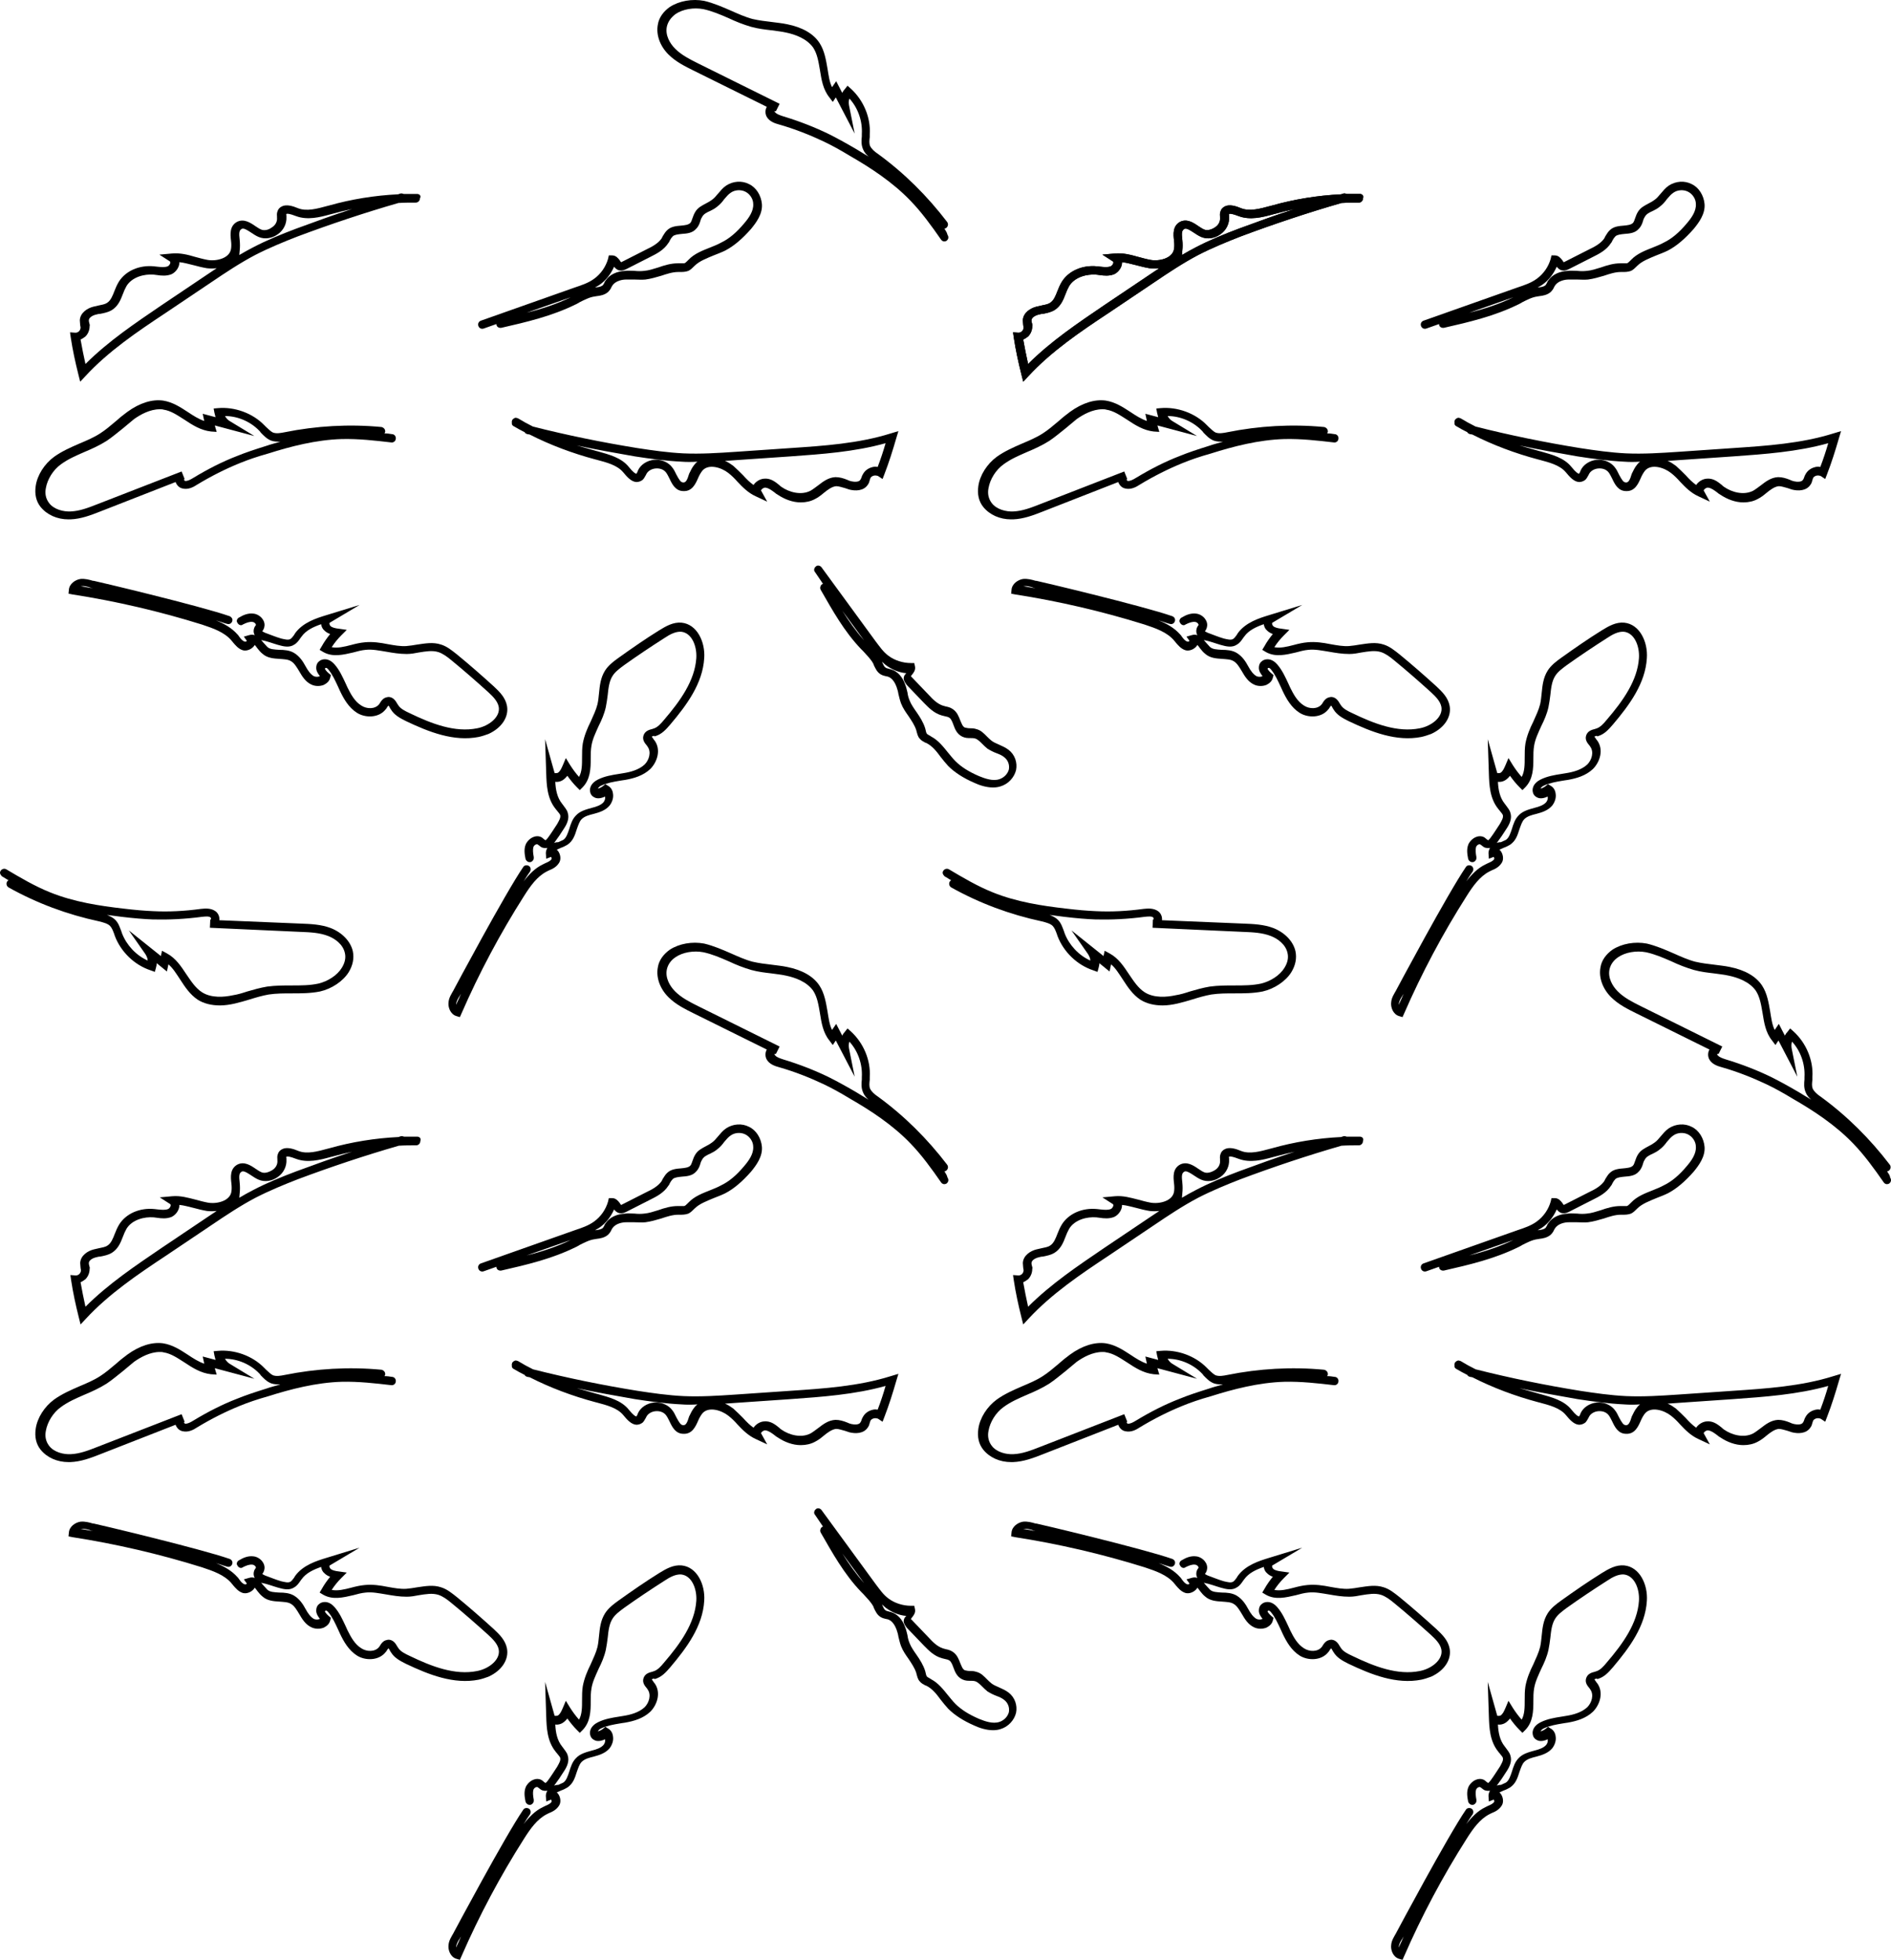 <?xml version="1.0" encoding="UTF-8" standalone="no"?>
<!-- Created with Inkscape (http://www.inkscape.org/) -->

<svg
   xmlns:dc="http://purl.org/dc/elements/1.1/"
   xmlns:cc="http://creativecommons.org/ns#"
   xmlns:rdf="http://www.w3.org/1999/02/22-rdf-syntax-ns#"
   xmlns:svg="http://www.w3.org/2000/svg"
   xmlns="http://www.w3.org/2000/svg"
   xmlns:sodipodi="http://sodipodi.sourceforge.net/DTD/sodipodi-0.dtd"
   xmlns:inkscape="http://www.inkscape.org/namespaces/inkscape"
   width="141.538mm"
   height="146.679mm"
   viewBox="0 0 501.513 519.728"
   id="svg13041"
   version="1.1"
   inkscape:version="0.91 r13725">
  <defs
     id="defs13043" />
  <sodipodi:namedview
     id="base"
     pagecolor="#ffffff"
     bordercolor="#666666"
     borderopacity="1.0"
     inkscape:pageopacity="0.0"
     inkscape:pageshadow="2"
     inkscape:zoom="0.98994949"
     inkscape:cx="636.96749"
     inkscape:cy="216.90286"
     inkscape:document-units="px"
     inkscape:current-layer="layer1"
     showgrid="false"
     inkscape:window-width="1440"
     inkscape:window-height="855"
     inkscape:window-x="121"
     inkscape:window-y="94"
     inkscape:window-maximized="0"
     fit-margin-top="0"
     fit-margin-left="0"
     fit-margin-right="0"
     fit-margin-bottom="0" />
  <g
     inkscape:label="Layer 1"
     inkscape:groupmode="layer"
     id="layer1"
     transform="translate(854.954,-25.078)">
    <path
       inkscape:connector-curvature="0"
       class="st1"
       d="m -604.488,335.706 c 0.2,0 0.4,-0.1 0.5,-0.2 0.5,-0.4 0.6,-1.1 0.2,-1.6 -5.2,-6.8 -11.3,-12.9 -18.3,-18 -0.9,-0.6 -1.7,-1.3 -2.1,-2.1 -0.3,-0.7 -0.2,-1.5 -0.1,-2.4 0,-0.2 0,-0.4 0,-0.7 0.3,-4.5 -1.7,-9.1 -5,-12.1 l -0.9,-0.8 -0.7,0.9 c -0.3,0.3 -0.5,0.6 -0.7,1 l -1.6,-3.1 -1.1,1.6 c -0.7,-1.4 -0.9,-3.1 -1.2,-4.9 -0.4,-2.3 -0.8,-4.8 -2.1,-6.8 -1.6,-2.5 -4.6,-4.2 -8.6,-5 -1.4,-0.3 -2.7,-0.4 -4.1,-0.6 -1.7,-0.2 -3.4,-0.4 -5.1,-0.8 -1.9,-0.5 -3.9,-1.4 -5.7,-2.2 -2.3,-1 -4.6,-2 -7.1,-2.6 -3.2,-0.6 -6.6,0 -9.1,1.6 -1.7,1.2 -2.9,2.8 -3.2,4.7 -0.5,2.6 0.5,5.6 2.8,7.9 2,2 4.5,3.2 6.7,4.3 l 19.4,9.6 c -0.4,0.7 -0.5,1.6 -0.1,2.5 0.7,1.4 2.3,1.9 3.4,2.2 4.2,1.2 8.2,2.8 11.8,4.5 2.1,1 4.3,2.2 7.1,3.9 5.2,3 11.1,6.8 15.9,11.8 3,3.1 5.6,6.7 8.1,10.3 0.2,0.3 0.5,0.5 0.9,0.5 0.2,0 0.5,-0.1 0.6,-0.2 0.5,-0.4 0.6,-1 0.2,-1.6 -0.1,-0.5 -0.4,-1 -0.8,-1.6 z m -44.9,-31.2 0.2,0.1 1,-2 -21.6,-10.7 c -2.2,-1.1 -4.4,-2.2 -6.1,-3.9 -1.4,-1.4 -2.7,-3.6 -2.2,-5.9 0.3,-1.3 1.1,-2.4 2.3,-3.2 1.9,-1.3 4.8,-1.8 7.4,-1.3 2.3,0.5 4.4,1.4 6.7,2.4 1.9,0.9 3.9,1.7 6,2.3 1.8,0.5 3.6,0.7 5.3,0.9 1.3,0.2 2.6,0.3 3.9,0.6 2.4,0.5 5.5,1.6 7.2,4 1.1,1.7 1.4,3.7 1.8,6 0.4,2.5 0.8,5.1 2.5,7.2 l 0.9,1.2 0.8,-1.2 5,9.6 -1.5,-7.5 c -0.1,-0.6 -0.1,-1.2 0.1,-1.8 2.3,2.5 3.5,6 3.3,9.4 0,0.2 0,0.4 0,0.6 -0.1,1.1 -0.2,2.2 0.3,3.4 0.3,0.8 0.9,1.5 1.5,2 -1.2,-0.7 -2.3,-1.4 -3.3,-2 -2.9,-1.7 -5.1,-2.9 -7.3,-4 -3.7,-1.8 -7.8,-3.4 -12.1,-4.7 -0.9,-0.3 -1.8,-0.6 -2.1,-1.1 -0.2,0 -0.2,-0.3 0,-0.4 z"
       id="path7554" />
    <path
       inkscape:connector-curvature="0"
       class="st1"
       d="m -575.788,270.606 c 0.5,0.5 0.8,1.3 1.1,2.1 0.1,0.2 0.1,0.4 0.2,0.6 1.6,4.2 5.2,7.7 9.5,9.1 l 1.1,0.4 0.3,-1.1 c 0.1,-0.4 0.2,-0.8 0.2,-1.2 l 2.7,2.2 0.4,-1.9 c 1.2,1 2.1,2.5 3.1,4 1.3,2 2.6,4 4.7,5.4 1.6,1 3.6,1.5 5.9,1.5 1.2,0 2.6,-0.2 3.9,-0.5 1.3,-0.3 2.7,-0.7 4,-1.1 1.6,-0.5 3.3,-1 5,-1.3 2,-0.3 4.1,-0.3 6.1,-0.3 2.5,0 5,0 7.5,-0.5 3.1,-0.7 6.1,-2.7 7.6,-5.1 1.1,-1.8 1.5,-3.7 1.1,-5.6 -0.6,-2.6 -2.8,-4.9 -5.8,-6.1 -2.6,-1 -5.4,-1.1 -7.9,-1.2 l -21.7,-0.9 c 0.1,-0.8 -0.2,-1.7 -0.9,-2.3 -1.3,-1 -2.9,-0.8 -4,-0.7 -4.4,0.6 -8.6,0.8 -12.6,0.6 -2.3,-0.1 -4.8,-0.3 -8.1,-0.7 -6,-0.7 -12.9,-1.7 -19.3,-4.3 -4,-1.6 -7.9,-3.9 -11.6,-6.1 -0.5,-0.3 -1.2,-0.1 -1.5,0.4 -0.2,0.3 -0.2,0.6 -0.1,0.8 0.1,0.3 0.3,0.5 0.5,0.7 0.6,0.3 1.1,0.7 1.7,1 -0.2,0.1 -0.3,0.2 -0.4,0.4 -0.3,0.5 -0.1,1.2 0.4,1.5 7.5,4.2 15.6,7.2 24,9 1.2,0.3 2.3,0.6 2.9,1.2 z m 50.7,1.6 c 2.4,0.1 4.9,0.2 7.2,1.1 1.8,0.7 3.9,2.2 4.4,4.5 0.3,1.3 0,2.6 -0.8,3.9 -1.2,2 -3.7,3.6 -6.2,4.2 -2.3,0.5 -4.6,0.5 -7.1,0.5 -2.1,0 -4.3,0 -6.5,0.3 -1.8,0.3 -3.6,0.8 -5.3,1.3 -1.2,0.4 -2.5,0.8 -3.8,1 -2.3,0.5 -5.7,0.8 -8.2,-0.8 -1.7,-1.1 -2.8,-2.8 -4.1,-4.7 -1.4,-2.1 -2.8,-4.3 -5.2,-5.6 l -1.3,-0.7 -0.3,1.4 -8.5,-6.8 4.4,6.3 c 0.3,0.5 0.6,1.1 0.6,1.7 -3.1,-1.4 -5.6,-4.1 -6.8,-7.2 -0.1,-0.2 -0.1,-0.4 -0.2,-0.6 -0.4,-1 -0.7,-2.1 -1.6,-3 -0.6,-0.6 -1.4,-1 -2.2,-1.3 1.3,0.2 2.6,0.3 3.9,0.5 3.3,0.4 5.9,0.6 8.3,0.7 4.2,0.1 8.5,-0.1 13,-0.7 1,-0.1 1.9,-0.2 2.3,0.2 0.1,0.1 0.1,0.3 0.1,0.5 l -0.2,0 -0.1,2.2 24.2,1.1 z"
       id="path7556" />
    <path
       inkscape:connector-curvature="0"
       class="st1"
       d="m -586.788,162.806 c 0.2,0 0.3,0 0.5,0 2.8,-0.1 5.4,-1.1 7.7,-2 l 20.2,-7.9 c 0.3,0.8 0.9,1.5 1.8,1.7 1.6,0.4 3,-0.4 3.9,-1 3.8,-2.3 7.6,-4.2 11.3,-5.7 2.2,-0.9 4.5,-1.7 7.7,-2.6 5.7,-1.8 12.5,-3.6 19.4,-3.8 4.4,-0.1 8.8,0.4 13.1,0.9 0.6,0.1 1.2,-0.4 1.2,-1 0.1,-0.6 -0.4,-1.2 -1,-1.2 -0.6,-0.1 -1.3,-0.2 -2,-0.2 0.1,-0.2 0.2,-0.3 0.2,-0.5 0,-0.3 -0.1,-0.6 -0.3,-0.8 -0.2,-0.2 -0.5,-0.4 -0.8,-0.4 -8.5,-0.8 -17.2,-0.3 -25.6,1.4 -1,0.2 -2.1,0.4 -3,0.1 -0.7,-0.3 -1.2,-0.9 -1.9,-1.5 -0.2,-0.2 -0.3,-0.3 -0.5,-0.5 -3.1,-3.2 -7.9,-4.9 -12.3,-4.5 l -1.1,0.1 0.2,1.1 c 0.1,0.4 0.2,0.8 0.3,1.2 l -3.4,-0.9 0.4,1.9 c -1.5,-0.5 -2.9,-1.4 -4.4,-2.4 -2,-1.3 -4,-2.6 -6.5,-3 -2.9,-0.4 -6.2,0.6 -9.5,3 -1.1,0.8 -2.2,1.7 -3.2,2.6 -1.3,1.1 -2.6,2.2 -4,3.1 -1.7,1.1 -3.6,1.9 -5.5,2.7 -2.3,1 -4.6,2 -6.7,3.5 -2.6,1.9 -4.5,4.9 -4.9,7.8 -0.3,2.1 0.1,4 1.3,5.5 1.7,2.1 4.4,3.3 7.4,3.3 z m 38.8,-24.9 10.5,2.8 -6.6,-4 c -0.5,-0.3 -0.9,-0.8 -1.2,-1.3 3.4,0 6.8,1.5 9.1,3.9 0.1,0.1 0.3,0.3 0.4,0.5 0.8,0.8 1.5,1.6 2.7,2.1 0.8,0.3 1.7,0.3 2.5,0.3 -1.3,0.4 -2.6,0.7 -3.7,1.1 -3.2,1 -5.6,1.8 -7.8,2.7 -3.9,1.5 -7.8,3.5 -11.6,5.8 -0.8,0.5 -1.6,0.9 -2.2,0.8 -0.1,0 -0.2,-0.2 -0.3,-0.4 l 0.2,-0.1 -0.8,-2 -22.4,8.7 c -2.3,0.9 -4.6,1.8 -7,1.9 -1.9,0.1 -4.5,-0.5 -5.8,-2.3 -0.8,-1.1 -1.1,-2.4 -0.8,-3.9 0.4,-2.3 1.9,-4.8 4,-6.3 1.9,-1.4 4,-2.3 6.3,-3.3 1.9,-0.8 3.9,-1.7 5.8,-2.9 1.5,-1 2.9,-2.2 4.3,-3.3 1,-0.8 2,-1.7 3,-2.5 1.7,-1.2 4.2,-2.6 6.8,-2.6 0.4,0 0.7,0 1,0.1 2,0.3 3.7,1.5 5.6,2.7 2.1,1.4 4.3,2.8 7,3.1 l 1.5,0.1 -0.5,-1.7 z"
       id="path7558" />
    <path
       inkscape:connector-curvature="0"
       class="st1"
       d="m -836.788,162.806 c 0.2,0 0.3,0 0.5,0 2.8,-0.1 5.4,-1.1 7.7,-2 l 20.2,-7.9 c 0.3,0.8 0.9,1.5 1.8,1.7 1.6,0.4 3,-0.4 3.9,-1 3.8,-2.3 7.6,-4.2 11.3,-5.7 2.2,-0.9 4.5,-1.7 7.7,-2.6 5.7,-1.8 12.5,-3.6 19.4,-3.8 4.4,-0.1 8.8,0.4 13.1,0.9 0.6,0.1 1.2,-0.4 1.2,-1 0.1,-0.6 -0.4,-1.2 -1,-1.2 -0.6,-0.1 -1.3,-0.2 -2,-0.2 0.1,-0.2 0.2,-0.3 0.2,-0.5 0,-0.3 -0.1,-0.6 -0.3,-0.8 -0.2,-0.2 -0.5,-0.4 -0.8,-0.4 -8.5,-0.8 -17.2,-0.3 -25.6,1.4 -1,0.2 -2.1,0.4 -3,0.1 -0.7,-0.3 -1.2,-0.9 -1.9,-1.5 -0.2,-0.2 -0.3,-0.3 -0.5,-0.5 -3.1,-3.2 -7.9,-4.9 -12.3,-4.5 l -1.1,0.1 0.2,1.1 c 0.1,0.4 0.2,0.8 0.3,1.2 l -3.4,-0.9 0.4,1.9 c -1.5,-0.5 -2.9,-1.4 -4.4,-2.4 -2,-1.3 -4,-2.6 -6.5,-3 -2.9,-0.4 -6.2,0.6 -9.5,3 -1.1,0.8 -2.2,1.7 -3.2,2.6 -1.3,1.1 -2.6,2.2 -4,3.1 -1.7,1.1 -3.6,1.9 -5.5,2.7 -2.3,1 -4.6,2 -6.7,3.5 -2.6,1.9 -4.5,4.9 -4.9,7.8 -0.3,2.1 0.1,4 1.3,5.5 1.7,2.1 4.4,3.3 7.4,3.3 z m 38.8,-24.9 10.5,2.8 -6.6,-4 c -0.5,-0.3 -0.9,-0.8 -1.2,-1.3 3.4,0 6.8,1.5 9.1,3.9 0.1,0.1 0.3,0.3 0.4,0.5 0.8,0.8 1.5,1.6 2.7,2.1 0.8,0.3 1.7,0.3 2.5,0.3 -1.3,0.4 -2.6,0.7 -3.7,1.1 -3.2,1 -5.6,1.8 -7.8,2.7 -3.9,1.5 -7.8,3.5 -11.6,5.8 -0.8,0.5 -1.6,0.9 -2.2,0.8 -0.1,0 -0.2,-0.2 -0.3,-0.4 l 0.2,-0.1 -0.8,-2 -22.4,8.7 c -2.3,0.9 -4.6,1.8 -7,1.9 -1.9,0.1 -4.5,-0.5 -5.8,-2.3 -0.8,-1.1 -1.1,-2.4 -0.8,-3.9 0.4,-2.3 1.9,-4.8 4,-6.3 1.9,-1.4 4,-2.3 6.3,-3.3 1.9,-0.8 3.9,-1.7 5.8,-2.9 1.5,-1 2.9,-2.2 4.3,-3.3 1,-0.8 2,-1.7 3,-2.5 1.7,-1.2 4.2,-2.6 6.8,-2.6 0.4,0 0.7,0 1,0.1 2,0.3 3.7,1.5 5.6,2.7 2.1,1.4 4.3,2.8 7,3.1 l 1.5,0.1 -0.5,-1.7 z"
       id="path7560" />
    <path
       inkscape:connector-curvature="0"
       class="st1"
       d="m -586.788,412.806 c 0.2,0 0.3,0 0.5,0 2.8,-0.1 5.4,-1.1 7.7,-2 l 20.2,-7.9 c 0.3,0.8 0.9,1.5 1.8,1.7 1.6,0.4 3,-0.4 3.9,-1 3.8,-2.3 7.6,-4.2 11.3,-5.7 2.2,-0.9 4.5,-1.7 7.7,-2.6 5.7,-1.8 12.5,-3.6 19.4,-3.8 4.4,-0.1 8.8,0.4 13.1,0.9 0.6,0.1 1.2,-0.4 1.2,-1 0.1,-0.6 -0.4,-1.2 -1,-1.2 -0.6,-0.1 -1.3,-0.2 -2,-0.2 0.1,-0.2 0.2,-0.3 0.2,-0.5 0,-0.3 -0.1,-0.6 -0.3,-0.8 -0.2,-0.2 -0.5,-0.4 -0.8,-0.4 -8.5,-0.8 -17.2,-0.3 -25.6,1.4 -1,0.2 -2.1,0.4 -3,0.1 -0.7,-0.3 -1.2,-0.9 -1.9,-1.5 -0.2,-0.2 -0.3,-0.3 -0.5,-0.5 -3.1,-3.2 -7.9,-4.9 -12.3,-4.5 l -1.1,0.1 0.2,1.1 c 0.1,0.4 0.2,0.8 0.3,1.2 l -3.4,-0.9 0.4,1.9 c -1.5,-0.5 -2.9,-1.4 -4.4,-2.4 -2,-1.3 -4,-2.6 -6.5,-3 -2.9,-0.4 -6.2,0.6 -9.5,3 -1.1,0.8 -2.2,1.7 -3.2,2.6 -1.3,1.1 -2.6,2.2 -4,3.1 -1.7,1.1 -3.6,1.9 -5.5,2.7 -2.3,1 -4.6,2 -6.7,3.5 -2.6,1.9 -4.5,4.9 -4.9,7.8 -0.3,2.1 0.1,4 1.3,5.5 1.7,2.1 4.4,3.3 7.4,3.3 z m 38.8,-24.9 10.5,2.8 -6.6,-4 c -0.5,-0.3 -0.9,-0.8 -1.2,-1.3 3.4,0 6.8,1.5 9.1,3.9 0.1,0.1 0.3,0.3 0.4,0.5 0.8,0.8 1.5,1.6 2.7,2.1 0.8,0.3 1.7,0.3 2.5,0.3 -1.3,0.4 -2.6,0.7 -3.7,1.1 -3.2,1 -5.6,1.8 -7.8,2.7 -3.9,1.5 -7.8,3.5 -11.6,5.8 -0.8,0.5 -1.6,0.9 -2.2,0.8 -0.1,0 -0.2,-0.2 -0.3,-0.4 l 0.2,-0.1 -0.8,-2 -22.4,8.7 c -2.3,0.9 -4.6,1.8 -7,1.9 -1.9,0.1 -4.5,-0.5 -5.8,-2.3 -0.8,-1.1 -1.1,-2.4 -0.8,-3.9 0.4,-2.3 1.9,-4.8 4,-6.3 1.9,-1.4 4,-2.3 6.3,-3.3 1.9,-0.8 3.9,-1.7 5.8,-2.9 1.5,-1 2.9,-2.2 4.3,-3.3 1,-0.8 2,-1.7 3,-2.5 1.7,-1.2 4.2,-2.6 6.8,-2.6 0.4,0 0.7,0 1,0.1 2,0.3 3.7,1.5 5.6,2.7 2.1,1.4 4.3,2.8 7,3.1 l 1.5,0.1 -0.5,-1.7 z"
       id="path7562" />
    <path
       inkscape:connector-curvature="0"
       class="st1"
       d="m -836.788,412.806 c 0.2,0 0.3,0 0.5,0 2.8,-0.1 5.4,-1.1 7.7,-2 l 20.2,-7.9 c 0.3,0.8 0.9,1.5 1.8,1.7 1.6,0.4 3,-0.4 3.9,-1 3.8,-2.3 7.6,-4.2 11.3,-5.7 2.2,-0.9 4.5,-1.7 7.7,-2.6 5.7,-1.8 12.5,-3.6 19.4,-3.8 4.4,-0.1 8.8,0.4 13.1,0.9 0.6,0.1 1.2,-0.4 1.2,-1 0.1,-0.6 -0.4,-1.2 -1,-1.2 -0.6,-0.1 -1.3,-0.2 -2,-0.2 0.1,-0.2 0.2,-0.3 0.2,-0.5 0,-0.3 -0.1,-0.6 -0.3,-0.8 -0.2,-0.2 -0.5,-0.4 -0.8,-0.4 -8.5,-0.8 -17.2,-0.3 -25.6,1.4 -1,0.2 -2.1,0.4 -3,0.1 -0.7,-0.3 -1.2,-0.9 -1.9,-1.5 -0.2,-0.2 -0.3,-0.3 -0.5,-0.5 -3.1,-3.2 -7.9,-4.9 -12.3,-4.5 l -1.1,0.1 0.2,1.1 c 0.1,0.4 0.2,0.8 0.3,1.2 l -3.4,-0.9 0.4,1.9 c -1.5,-0.5 -2.9,-1.4 -4.4,-2.4 -2,-1.3 -4,-2.6 -6.5,-3 -2.9,-0.4 -6.2,0.6 -9.5,3 -1.1,0.8 -2.2,1.7 -3.2,2.6 -1.3,1.1 -2.6,2.2 -4,3.1 -1.7,1.1 -3.6,1.9 -5.5,2.7 -2.3,1 -4.6,2 -6.7,3.5 -2.6,1.9 -4.5,4.9 -4.9,7.8 -0.3,2.1 0.1,4 1.3,5.5 1.7,2.1 4.4,3.3 7.4,3.3 z m 38.8,-24.9 10.5,2.8 -6.6,-4 c -0.5,-0.3 -0.9,-0.8 -1.2,-1.3 3.4,0 6.8,1.5 9.1,3.9 0.1,0.1 0.3,0.3 0.4,0.5 0.8,0.8 1.5,1.6 2.7,2.1 0.8,0.3 1.7,0.3 2.5,0.3 -1.3,0.4 -2.6,0.7 -3.7,1.1 -3.2,1 -5.6,1.8 -7.8,2.7 -3.9,1.5 -7.8,3.5 -11.6,5.8 -0.8,0.5 -1.6,0.9 -2.2,0.8 -0.1,0 -0.2,-0.2 -0.3,-0.4 l 0.2,-0.1 -0.8,-2 -22.4,8.7 c -2.3,0.9 -4.6,1.8 -7,1.9 -1.9,0.1 -4.5,-0.5 -5.8,-2.3 -0.8,-1.1 -1.1,-2.4 -0.8,-3.9 0.4,-2.3 1.9,-4.8 4,-6.3 1.9,-1.4 4,-2.3 6.3,-3.3 1.9,-0.8 3.9,-1.7 5.8,-2.9 1.5,-1 2.9,-2.2 4.3,-3.3 1,-0.8 2,-1.7 3,-2.5 1.7,-1.2 4.2,-2.6 6.8,-2.6 0.4,0 0.7,0 1,0.1 2,0.3 3.7,1.5 5.6,2.7 2.1,1.4 4.3,2.8 7,3.1 l 1.5,0.1 -0.5,-1.7 z"
       id="path7564" />
    <path
       inkscape:connector-curvature="0"
       class="st1"
       d="m -681.188,220.306 c 1.7,-0.5 2.8,-1.7 4,-3.1 4.4,-5.2 8.6,-10.9 9,-17.6 0.3,-4.3 -1.9,-9 -6,-9.4 -2.2,-0.2 -4.1,0.9 -5.9,2 -3.7,2.3 -7.3,4.8 -10.8,7.3 -1.4,1 -2.7,2 -3.6,3.4 -1.2,1.9 -1.4,4 -1.6,6 -0.1,1 -0.2,2 -0.4,2.9 -0.4,1.6 -1.1,3 -1.8,4.6 -0.9,1.8 -1.7,3.7 -2.1,5.8 -0.2,1.2 -0.2,2.5 -0.2,3.7 0,1.9 0,3.8 -0.8,5.2 -0.9,-1 -1.7,-2.1 -2.4,-3.2 l -1.1,-1.8 -0.8,1.9 c -0.4,0.9 -0.7,1.6 -1.3,2 -0.2,0.1 -0.5,0.1 -0.8,0.1 0,0 -0.1,-0.1 -0.1,-0.1 l -2.5,-8.9 0.3,9.2 c 0.1,2.8 0.2,6.5 2.5,9.3 0.1,0.2 0.3,0.3 0.4,0.5 0.3,0.4 0.7,0.8 0.8,1.1 0.2,0.7 -0.3,1.5 -0.8,2.4 -0.8,1.2 -1.6,2.5 -2.5,3.7 -0.4,0.5 -0.6,0.6 -0.6,0.6 -0.1,0 -0.2,-0.2 -0.3,-0.2 -0.2,-0.2 -0.4,-0.3 -0.6,-0.5 -0.6,-0.4 -1.4,-0.5 -2.2,-0.2 -0.9,0.3 -1.7,1.1 -2.1,1.9 -0.6,1.4 -0.3,2.8 -0.1,3.9 0.1,0.3 0.2,0.5 0.5,0.7 0.2,0.2 0.5,0.2 0.8,0.2 0.3,-0.1 0.5,-0.2 0.7,-0.5 0.2,-0.2 0.2,-0.5 0.2,-0.8 -0.2,-1.1 -0.3,-2 -0.1,-2.7 0.1,-0.3 0.4,-0.6 0.7,-0.7 0.1,0 0.3,-0.1 0.4,0 0.1,0.1 0.2,0.1 0.3,0.2 0.3,0.2 0.6,0.6 1.2,0.7 0.4,0.1 0.8,0.1 1.1,0 -0.2,0.4 -0.4,0.9 -0.4,1.4 l 0.1,1.5 1.3,-0.5 c 0.1,0.2 0.2,0.5 0.1,0.6 -0.3,0.5 -1,0.8 -1.7,1.1 -0.2,0.1 -0.4,0.2 -0.6,0.3 -2.1,1 -3.7,2.7 -5.1,4.5 0.6,-1 1.2,-1.9 1.7,-2.6 0.3,-0.5 0.2,-1.2 -0.3,-1.5 -0.5,-0.3 -1.2,-0.2 -1.5,0.3 -4.8,7 -18.3,32.3 -18.4,32.5 l -0.1,0.2 c -0.5,0.9 -1.2,1.9 -1.3,3.1 -0.2,1.4 0.5,3.2 2,3.7 l 1,0.3 0.4,-0.9 c 4.7,-10.8 10.3,-21.3 16.6,-31.2 1.7,-2.7 3.5,-5.2 6,-6.5 0.2,-0.1 0.4,-0.2 0.6,-0.3 1,-0.4 2,-0.9 2.7,-2 0.6,-0.9 0.4,-2.3 -0.3,-3.2 -0.1,-0.1 -0.2,-0.2 -0.3,-0.3 0.3,-0.1 0.6,-0.3 1.1,-0.5 0.6,-0.2 1.2,-0.5 1.7,-0.8 1.5,-1 2,-2.5 2.5,-4.1 0.4,-1.1 0.7,-2.1 1.3,-2.7 0.8,-0.8 2,-1.1 3.2,-1.4 1.5,-0.4 3.1,-0.9 4.2,-2.2 0.7,-0.9 1.1,-2.1 0.9,-3.2 -0.1,-0.9 -0.6,-1.7 -1.4,-2.1 l -0.6,-0.4 -0.6,0.5 c -0.6,0.5 -1.3,0.7 -1.4,0.7 0.1,-0.2 0.4,-0.6 0.9,-0.8 1.5,-0.7 3.2,-1 5,-1.3 0.4,-0.1 0.8,-0.1 1.3,-0.2 2.3,-0.4 4.8,-1.1 6.7,-2.9 1.9,-1.9 2.9,-5.2 1.1,-7.6 -0.1,-0.1 -0.2,-0.2 -0.3,-0.4 -0.1,-0.2 -0.4,-0.5 -0.4,-0.6 0.2,-0.1 0.5,-0.2 0.7,-0.2 0,0.2 0.1,0.2 0.2,0.1 z m -26.8,28.3 c 0.9,-1.2 1.8,-2.5 2.6,-3.8 0.8,-1.2 1.5,-2.7 1,-4.2 -0.2,-0.8 -0.8,-1.4 -1.2,-2 -0.1,-0.1 -0.2,-0.3 -0.3,-0.4 -1.3,-1.6 -1.7,-3.7 -1.8,-5.8 0.7,0.1 1.4,-0.1 1.9,-0.4 0.5,-0.3 0.9,-0.7 1.3,-1.2 0.8,1.1 1.6,2.1 2.5,3 l 0.8,0.8 0.8,-0.8 c 2,-2.1 2.1,-4.9 2.1,-7.6 0,-1.1 0,-2.3 0.2,-3.4 0.3,-1.8 1.1,-3.4 1.9,-5.2 0.8,-1.6 1.5,-3.2 1.9,-5 0.2,-1.1 0.4,-2.2 0.5,-3.2 0.2,-1.9 0.4,-3.7 1.3,-5.1 0.7,-1.1 1.8,-1.9 3,-2.8 3.5,-2.5 7.1,-4.9 10.7,-7.2 1.5,-1 3,-1.8 4.5,-1.7 2.8,0.3 4.2,3.8 4,7 -0.4,6 -4.3,11.4 -8.5,16.3 -0.9,1.1 -1.8,2.1 -2.9,2.4 -0.1,0 -0.2,0.1 -0.3,0.1 -0.8,0.2 -1.9,0.5 -2.3,1.7 -0.4,1.2 0.4,2.1 0.9,2.7 0.1,0.1 0.1,0.2 0.2,0.3 1,1.4 0.4,3.5 -0.8,4.7 -1.5,1.4 -3.7,2 -5.6,2.3 -0.4,0.1 -0.8,0.1 -1.2,0.2 -1.9,0.3 -3.8,0.6 -5.6,1.5 -0.8,0.4 -1.7,1.1 -2,2.1 -0.2,0.6 -0.1,1.2 0.1,1.7 0.3,0.6 0.8,0.9 1.4,1.1 0.9,0.2 1.8,-0.1 2.4,-0.4 0,0 0,0 0,0.1 0.1,0.5 -0.1,1 -0.4,1.4 -0.7,0.8 -1.9,1.2 -3.1,1.5 -1.4,0.4 -3.1,0.8 -4.2,2 -1,1 -1.4,2.3 -1.8,3.6 -0.4,1.2 -0.8,2.4 -1.6,2.9 -0.4,0.2 -0.9,0.4 -1.3,0.6 -0.6,0 -0.8,0.1 -1.1,0.2 0,0 0,0 0,0 z m -26,42.9 c 0,-0.1 0,-0.1 0,-0.2 0.1,-0.7 0.5,-1.5 1,-2.2 l 0.1,-0.2 c 0,0 0.1,-0.1 0.2,-0.3 -0.4,0.9 -0.8,1.9 -1.3,2.9 z"
       id="path7566" />
    <path
       inkscape:connector-curvature="0"
       class="st1"
       d="m -517.888,202.606 c 1.1,1.3 1.8,2.9 2.6,4.6 0.2,0.4 0.3,0.7 0.5,1.1 1,2.1 2.3,4.4 4.5,5.8 2.2,1.4 5.8,1.4 7.6,-0.9 0.1,-0.1 0.2,-0.2 0.3,-0.4 0.1,-0.2 0.3,-0.5 0.5,-0.6 0.1,0.1 0.3,0.5 0.4,0.7 0.1,0.1 0.1,0.2 0.2,0.3 0.9,1.5 2.4,2.3 4,3.1 6.1,2.9 12.7,5.5 19.3,4.2 0.9,-0.2 1.8,-0.5 2.6,-0.8 3.5,-1.6 5.4,-4.5 4.9,-7.4 -0.4,-2.2 -1.9,-3.7 -3.5,-5.2 -3.2,-2.9 -6.5,-5.8 -9.8,-8.5 -1.4,-1.1 -2.6,-2.1 -4.2,-2.6 -2.1,-0.7 -4.2,-0.3 -6.3,0 -1,0.2 -2,0.3 -2.9,0.4 -1.6,0.1 -3.2,-0.2 -4.9,-0.5 -2,-0.4 -4,-0.7 -6.1,-0.5 -1.2,0.1 -2.5,0.4 -3.6,0.7 -1.9,0.5 -3.6,0.9 -5.2,0.6 0.7,-1.1 1.6,-2.2 2.5,-3.1 l 1.5,-1.5 -2.1,-0.3 c -0.9,-0.1 -1.8,-0.3 -2.2,-0.7 -0.2,-0.2 -0.3,-0.5 -0.3,-0.7 0,-0.1 0,-0.1 0.1,-0.2 l 7.9,-4.7 -8.8,2.7 c -2.6,0.8 -6.2,1.9 -8.3,4.8 -0.1,0.2 -0.2,0.3 -0.3,0.5 -0.3,0.4 -0.6,0.8 -0.9,1 -0.6,0.4 -1.6,0.1 -2.5,-0.1 -1.4,-0.4 -2.8,-1 -4.2,-1.5 -0.5,-0.2 -0.7,-0.4 -0.8,-0.4 0,-0.1 0.1,-0.2 0.2,-0.3 0.1,-0.2 0.2,-0.4 0.3,-0.7 0.2,-0.7 0.1,-1.5 -0.4,-2.2 -0.5,-0.8 -1.5,-1.4 -2.4,-1.5 -1.5,-0.2 -2.8,0.4 -3.8,1 -0.3,0.1 -0.5,0.4 -0.6,0.6 -0.1,0.3 -0.1,0.6 0.1,0.8 0.1,0.3 0.4,0.5 0.6,0.6 0.3,0.1 0.6,0.1 0.8,-0.1 1,-0.5 1.8,-0.8 2.6,-0.7 0.3,0 0.7,0.3 0.8,0.5 0.1,0.1 0.1,0.2 0.1,0.3 0,0.1 -0.1,0.2 -0.2,0.3 -0.2,0.3 -0.4,0.8 -0.4,1.3 0,0.4 0.1,0.8 0.3,1.1 -0.4,-0.1 -0.9,-0.2 -1.5,0 l -1.4,0.4 0.8,1.1 c -0.1,0.2 -0.4,0.3 -0.6,0.2 -0.6,-0.2 -1,-0.7 -1.5,-1.4 -0.1,-0.2 -0.3,-0.4 -0.4,-0.5 -1.5,-1.7 -3.6,-2.9 -5.7,-3.7 1.1,0.3 2.1,0.7 2.9,0.9 0.3,0.1 0.6,0.1 0.8,0 0.3,-0.1 0.5,-0.4 0.6,-0.6 0.1,-0.3 0.1,-0.6 0,-0.8 -0.1,-0.3 -0.4,-0.5 -0.6,-0.6 -8,-2.8 -35.9,-9.4 -36.1,-9.4 l -0.2,0 c -1,-0.3 -2.1,-0.6 -3.3,-0.5 -1.4,0.2 -3,1.3 -3.1,2.9 l -0.1,1 1,0.2 c 11.6,1.8 23.2,4.5 34.4,8 3,1 5.9,2 7.8,4.2 0.1,0.2 0.3,0.3 0.4,0.5 0.7,0.8 1.4,1.7 2.6,2.1 1,0.3 2.3,-0.2 3,-1.1 0.1,-0.1 0.1,-0.2 0.2,-0.3 0.2,0.2 0.4,0.5 0.7,0.9 0.4,0.5 0.8,1 1.3,1.4 1.3,1.2 3,1.3 4.6,1.4 1.1,0.1 2.2,0.1 3,0.6 0.9,0.5 1.6,1.7 2.2,2.7 0.8,1.4 1.7,2.8 3.2,3.5 1,0.5 2.3,0.5 3.3,0.1 0.8,-0.4 1.5,-1 1.7,-1.9 l 0.2,-0.7 -0.6,-0.5 c -0.6,-0.5 -1,-1.1 -1,-1.2 0.2,-0.4 0.6,-0.2 0.9,0.2 z m -13.3,-6.5 c 1.4,0.4 3,0.8 4.3,-0.1 0.7,-0.4 1.2,-1.1 1.6,-1.7 0.1,-0.1 0.2,-0.3 0.3,-0.4 1.2,-1.7 3.2,-2.6 5.2,-3.3 0.1,0.7 0.4,1.3 0.9,1.7 0.4,0.4 0.9,0.7 1.5,0.9 -0.8,1 -1.6,2.1 -2.2,3.2 l -0.6,1 1,0.6 c 2.5,1.4 5.3,0.7 7.9,0.1 1.1,-0.3 2.2,-0.6 3.3,-0.7 1.8,-0.2 3.6,0.2 5.5,0.5 1.7,0.3 3.5,0.6 5.4,0.6 1.1,0 2.2,-0.2 3.2,-0.4 1.9,-0.3 3.6,-0.6 5.2,-0.1 1.2,0.4 2.3,1.2 3.5,2.2 3.3,2.7 6.6,5.6 9.7,8.4 1.3,1.2 2.5,2.4 2.8,3.9 0.5,2.7 -2.6,5.1 -5.7,5.7 -5.9,1.2 -12.1,-1.2 -17.9,-4 -1.3,-0.6 -2.5,-1.2 -3.1,-2.2 -0.1,-0.1 -0.1,-0.2 -0.2,-0.3 -0.4,-0.7 -1,-1.7 -2.2,-1.8 -0.4,0 -0.7,0.1 -1,0.2 -0.7,0.3 -1.1,0.9 -1.4,1.4 -0.1,0.1 -0.1,0.2 -0.2,0.3 -1.1,1.4 -3.3,1.3 -4.7,0.4 -1.8,-1.1 -2.8,-3 -3.7,-4.8 -0.2,-0.4 -0.3,-0.7 -0.5,-1.1 -0.8,-1.7 -1.6,-3.5 -2.9,-5 -0.6,-0.7 -1.5,-1.4 -2.6,-1.4 -0.6,0 -1.2,0.2 -1.6,0.6 -0.5,0.4 -0.7,1 -0.7,1.7 0,0.9 0.6,1.7 1,2.2 0,0 0,0 -0.1,0 -0.4,0.2 -1,0.2 -1.5,0 -0.9,-0.5 -1.6,-1.5 -2.2,-2.6 -0.7,-1.3 -1.6,-2.7 -3.1,-3.6 -1.2,-0.7 -2.6,-0.8 -3.9,-0.8 -1.3,-0.1 -2.5,-0.1 -3.2,-0.8 -0.3,-0.3 -0.6,-0.7 -1,-1.1 -0.2,-0.2 -0.4,-0.5 -0.6,-0.7 0,0 0,0 0,0 1.6,0.3 3.1,0.9 4.5,1.3 z m -52.4,-15.6 c 0.1,0 0.1,0 0.2,0 0.7,-0.1 1.6,0.1 2.4,0.4 l 0.2,0.1 c 0.1,0 0.2,0 0.4,0.1 -1.1,-0.2 -2.2,-0.4 -3.2,-0.6 z"
       id="path7568" />
    <path
       inkscape:connector-curvature="0"
       class="st1"
       d="m -718.888,138.006 c 1,0.6 2.1,1.2 3.1,1.7 0.1,0.3 0.4,0.4 0.7,0.5 l 0.6,0.1 c 5.5,2.8 11.4,5 17.4,6.6 l 0.4,0.1 c 2.6,0.7 5.4,1.4 7,3.3 1,1.2 2.1,2.5 3.5,2.6 0.6,0 1.2,-0.2 1.7,-0.6 0.4,-0.4 0.6,-0.9 0.8,-1.2 l 0.1,-0.2 c 0.4,-0.9 1.4,-1.5 2.5,-1.6 1.2,-0.1 2.2,0.3 2.8,1.1 0.3,0.4 0.6,1 0.9,1.6 0.7,1.5 1.6,3.3 3.7,3.3 2.3,0.1 3.2,-1.9 3.9,-3.5 0.3,-0.7 0.7,-1.4 1.1,-1.9 1.6,-1.9 5,-0.9 6.9,0.6 0.9,0.7 1.7,1.5 2.4,2.3 1.4,1.5 2.9,3 4.9,3.9 l 3,1.4 -1.6,-2.9 c 0,0 -0.1,-0.1 0.1,-0.3 0.2,-0.3 0.8,-0.6 1.1,-0.5 0.8,0.1 1.6,0.7 2.4,1.3 0.2,0.2 0.5,0.4 0.7,0.5 1.9,1.3 4.1,2.1 6.2,2.1 1.4,0 2.7,-0.3 3.8,-0.9 0.8,-0.4 1.6,-1 2.3,-1.6 1.1,-0.9 2.2,-1.7 3.3,-1.8 0.7,0 1.5,0.3 2.3,0.5 0.4,0.1 0.8,0.3 1.2,0.4 1.6,0.4 3.8,0.4 4.9,-1.3 0.3,-0.4 0.4,-0.8 0.5,-1.2 0.1,-0.2 0.1,-0.4 0.2,-0.6 0.2,-0.3 0.5,-0.5 0.9,-0.6 0.4,-0.1 0.8,0 1.1,0.1 l 1.2,0.8 0.5,-1.3 c 1.2,-3.1 2.2,-6.3 3.1,-9.4 l 0.6,-2 -2,0.6 c -8.6,2.7 -17.8,3.3 -26.7,3.9 l -14.6,1 c -4.5,0.3 -9.1,0.6 -13.7,0.4 -4.1,-0.2 -8.3,-0.8 -12.2,-1.4 -9.3,-1.5 -18.6,-3.4 -27.7,-5.7 -1.4,-0.7 -2.7,-1.4 -4,-2.2 -0.3,-0.1 -0.6,-0.2 -0.8,-0.1 -0.3,0.1 -0.5,0.3 -0.7,0.5 -0.1,0.3 -0.2,0.6 -0.1,0.8 -0.1,0.4 0.1,0.6 0.3,0.8 z m 45.1,15 c -0.6,0 -1,-0.6 -1.8,-2.1 -0.3,-0.6 -0.6,-1.3 -1.1,-1.9 -0.9,-1.2 -2.5,-2 -4.2,-2 -0.2,0 -0.4,0 -0.6,0 -1.9,0.2 -3.6,1.3 -4.3,2.9 0,0.1 -0.1,0.2 -0.1,0.3 -0.1,0.2 -0.2,0.4 -0.3,0.5 -0.2,0 -0.8,-0.3 -2,-1.8 -2,-2.5 -5.3,-3.3 -8.1,-4.1 l -0.4,-0.1 c -1.8,-0.5 -3.5,-1 -5.3,-1.5 5.1,1.1 10.3,2 15.4,2.9 3.9,0.6 8.2,1.2 12.4,1.4 1.3,0.1 2.7,0.1 4.2,0 -0.3,0.2 -0.6,0.5 -0.8,0.8 -0.6,0.7 -1,1.6 -1.4,2.4 -0.5,1.7 -0.9,2.4 -1.6,2.3 z m 44.6,-0.3 c -0.4,-0.1 -0.7,-0.2 -1.1,-0.4 -1,-0.4 -2,-0.7 -3.1,-0.7 -1.9,0.1 -3.3,1.2 -4.6,2.2 -0.7,0.5 -1.3,1 -2,1.4 -2.5,1.3 -5.7,0.4 -7.7,-1 -0.2,-0.1 -0.4,-0.3 -0.6,-0.5 -1,-0.8 -2,-1.6 -3.4,-1.7 -0.1,0 -0.2,0 -0.4,0 -1.1,0 -2.2,0.6 -2.9,1.5 -0.1,0.1 -0.1,0.2 -0.1,0.2 -1,-0.7 -1.9,-1.6 -2.8,-2.6 -0.8,-0.8 -1.7,-1.7 -2.6,-2.5 -0.7,-0.5 -1.4,-1 -2.2,-1.3 0.9,-0.1 1.9,-0.1 2.8,-0.2 l 14.6,-1 c 8.3,-0.6 17,-1.2 25.2,-3.5 -0.6,2.1 -1.3,4.2 -2.1,6.3 -0.5,-0.1 -1,-0.1 -1.6,0.1 -1,0.3 -1.8,0.9 -2.3,1.8 -0.2,0.3 -0.3,0.6 -0.4,0.9 -0.1,0.3 -0.2,0.5 -0.3,0.6 -0.3,0.6 -1.5,0.6 -2.4,0.4 z"
       id="path7570" />
    <path
       inkscape:connector-curvature="0"
       class="st1"
       d="m -718.888,388.006 c 1,0.6 2.1,1.2 3.1,1.7 0.1,0.3 0.4,0.4 0.7,0.5 l 0.6,0.1 c 5.5,2.8 11.4,5 17.4,6.6 l 0.4,0.1 c 2.6,0.7 5.4,1.4 7,3.3 1,1.2 2.1,2.5 3.5,2.6 0.6,0 1.2,-0.2 1.7,-0.6 0.4,-0.4 0.6,-0.9 0.8,-1.2 l 0.1,-0.2 c 0.4,-0.9 1.4,-1.5 2.5,-1.6 1.2,-0.1 2.2,0.3 2.8,1.1 0.3,0.4 0.6,1 0.9,1.6 0.7,1.5 1.6,3.3 3.7,3.3 2.3,0.1 3.2,-1.9 3.9,-3.5 0.3,-0.7 0.7,-1.4 1.1,-1.9 1.6,-1.9 5,-0.9 6.9,0.6 0.9,0.7 1.7,1.5 2.4,2.3 1.4,1.5 2.9,3 4.9,3.9 l 3,1.4 -1.6,-2.9 c 0,0 -0.1,-0.1 0.1,-0.3 0.2,-0.3 0.8,-0.6 1.1,-0.5 0.8,0.1 1.6,0.7 2.4,1.3 0.2,0.2 0.5,0.4 0.7,0.5 1.9,1.3 4.1,2.1 6.2,2.1 1.4,0 2.7,-0.3 3.8,-0.9 0.8,-0.4 1.6,-1 2.3,-1.6 1.1,-0.9 2.2,-1.7 3.3,-1.8 0.7,0 1.5,0.3 2.3,0.5 0.4,0.1 0.8,0.3 1.2,0.4 1.6,0.4 3.8,0.4 4.9,-1.3 0.3,-0.4 0.4,-0.8 0.5,-1.2 0.1,-0.2 0.1,-0.4 0.2,-0.6 0.2,-0.3 0.5,-0.5 0.9,-0.6 0.4,-0.1 0.8,0 1.1,0.1 l 1.2,0.8 0.5,-1.3 c 1.2,-3.1 2.2,-6.3 3.1,-9.4 l 0.6,-2 -2,0.6 c -8.6,2.7 -17.8,3.3 -26.7,3.9 l -14.6,1 c -4.5,0.3 -9.1,0.6 -13.7,0.4 -4.1,-0.2 -8.3,-0.8 -12.2,-1.4 -9.3,-1.5 -18.6,-3.4 -27.7,-5.7 -1.4,-0.7 -2.7,-1.4 -4,-2.2 -0.3,-0.1 -0.6,-0.2 -0.8,-0.1 -0.3,0.1 -0.5,0.3 -0.7,0.5 -0.1,0.3 -0.2,0.6 -0.1,0.8 -0.1,0.4 0.1,0.6 0.3,0.8 z m 45.1,15 c -0.6,0 -1,-0.6 -1.8,-2.1 -0.3,-0.6 -0.6,-1.3 -1.1,-1.9 -0.9,-1.2 -2.5,-2 -4.2,-2 -0.2,0 -0.4,0 -0.6,0 -1.9,0.2 -3.6,1.3 -4.3,2.9 0,0.1 -0.1,0.2 -0.1,0.3 -0.1,0.2 -0.2,0.4 -0.3,0.5 -0.2,0 -0.8,-0.3 -2,-1.8 -2,-2.5 -5.3,-3.3 -8.1,-4.1 l -0.4,-0.1 c -1.8,-0.5 -3.5,-1 -5.3,-1.5 5.1,1.1 10.3,2 15.4,2.9 3.9,0.6 8.2,1.2 12.4,1.4 1.3,0.1 2.7,0.1 4.2,0 -0.3,0.2 -0.6,0.5 -0.8,0.8 -0.6,0.7 -1,1.6 -1.4,2.4 -0.5,1.7 -0.9,2.4 -1.6,2.3 z m 44.6,-0.3 c -0.4,-0.1 -0.7,-0.2 -1.1,-0.4 -1,-0.4 -2,-0.7 -3.1,-0.7 -1.9,0.1 -3.3,1.2 -4.6,2.2 -0.7,0.5 -1.3,1 -2,1.4 -2.5,1.3 -5.7,0.4 -7.7,-1 -0.2,-0.1 -0.4,-0.3 -0.6,-0.5 -1,-0.8 -2,-1.6 -3.4,-1.7 -0.1,0 -0.2,0 -0.4,0 -1.1,0 -2.2,0.6 -2.9,1.5 -0.1,0.1 -0.1,0.2 -0.1,0.2 -1,-0.7 -1.9,-1.6 -2.8,-2.6 -0.8,-0.8 -1.7,-1.7 -2.6,-2.5 -0.7,-0.5 -1.4,-1 -2.2,-1.3 0.9,-0.1 1.9,-0.1 2.8,-0.2 l 14.6,-1 c 8.3,-0.6 17,-1.2 25.2,-3.5 -0.6,2.1 -1.3,4.2 -2.1,6.3 -0.5,-0.1 -1,-0.1 -1.6,0.1 -1,0.3 -1.8,0.9 -2.3,1.8 -0.2,0.3 -0.3,0.6 -0.4,0.9 -0.1,0.3 -0.2,0.5 -0.3,0.6 -0.3,0.6 -1.5,0.6 -2.4,0.4 z"
       id="path7572" />
    <path
       inkscape:connector-curvature="0"
       class="st1"
       d="m -494.288,326.506 c -1.2,0 -2.4,0 -3.5,0 -0.3,-0.1 -0.6,-0.2 -0.9,-0.1 l -0.6,0.2 c -6.2,0.3 -12.4,1.3 -18.4,3 l -0.4,0.1 c -2.6,0.7 -5.4,1.5 -7.7,0.6 -1.4,-0.6 -3.1,-1.1 -4.3,-0.5 -0.6,0.3 -1,0.7 -1.2,1.4 -0.2,0.5 -0.1,1.1 -0.1,1.4 l 0,0.2 c 0.1,1 -0.4,2 -1.4,2.6 -1,0.6 -2.1,0.9 -2.9,0.5 -0.5,-0.2 -1,-0.6 -1.5,-0.9 -1.3,-0.9 -3,-2 -4.8,-1.1 -2,1.1 -1.8,3.3 -1.6,5 0.1,0.8 0.1,1.6 0,2.2 -0.4,2.5 -3.9,3.3 -6.2,2.9 -1.1,-0.2 -2.2,-0.5 -3.3,-0.8 -2,-0.5 -4,-1.1 -6.2,-0.9 l -3.3,0.3 2.8,1.8 c 0,0 0.1,0.1 0.1,0.3 0,0.4 -0.4,0.9 -0.7,1 -0.8,0.3 -1.7,0.2 -2.7,0.1 -0.3,0 -0.6,-0.1 -0.9,-0.1 -3.9,-0.4 -7.5,1.2 -9.3,4 -0.5,0.8 -0.9,1.7 -1.2,2.5 -0.5,1.3 -1,2.6 -2,3.2 -0.6,0.4 -1.4,0.5 -2.3,0.7 -0.4,0.1 -0.9,0.2 -1.3,0.3 -1.6,0.4 -3.5,1.6 -3.6,3.6 0,0.5 0.1,0.9 0.1,1.3 0,0.2 0.1,0.4 0.1,0.6 0,0.3 -0.1,0.7 -0.4,1 -0.3,0.3 -0.6,0.4 -1,0.4 l -1.4,-0.1 0.2,1.4 c 0.5,3.3 1.2,6.5 2,9.7 l 0.5,2 1.4,-1.5 c 6.1,-6.6 13.8,-11.8 21.2,-16.7 l 12.2,-8.2 c 3.7,-2.5 7.6,-5.1 11.6,-7.2 3.7,-1.9 7.6,-3.5 11.2,-4.9 8.8,-3.3 17.8,-6.3 26.8,-8.9 1.5,-0.1 3.1,-0.1 4.6,-0.1 0.6,0 1.1,-0.5 1.1,-1.1 0.3,-0.7 -0.2,-1.2 -0.8,-1.2 z m -47.1,15 c 0.1,-0.9 0.1,-1.8 0,-2.8 -0.2,-1.7 -0.2,-2.5 0.5,-2.9 0.1,-0.1 0.3,-0.1 0.4,-0.1 0.5,0 1.3,0.5 2.2,1.1 0.6,0.4 1.2,0.8 1.9,1.1 1.6,0.7 3.6,0.4 5.1,-0.7 1.6,-1.1 2.4,-2.9 2.3,-4.6 0,-0.1 0,-0.2 0,-0.3 0,-0.2 -0.1,-0.4 0,-0.5 0.2,-0.1 0.8,-0.1 2.6,0.6 3,1.1 6.2,0.3 9.1,-0.5 l 0.4,-0.1 c 1.8,-0.5 3.5,-0.9 5.3,-1.3 -5,1.6 -9.9,3.4 -14.8,5.2 -3.7,1.4 -7.7,3 -11.5,5 -1.2,0.6 -2.4,1.3 -3.6,2 0,-0.5 0.1,-0.8 0.1,-1.2 z m -39.9,19.2 c -0.1,-0.3 -0.1,-0.5 -0.1,-0.7 0,-0.7 1,-1.3 1.9,-1.5 0.4,-0.1 0.7,-0.2 1.1,-0.2 1,-0.2 2.1,-0.4 3.1,-1 1.6,-1 2.3,-2.6 2.9,-4.2 0.3,-0.8 0.6,-1.5 1,-2.2 1.5,-2.4 4.7,-3.2 7.2,-3 0.3,0 0.5,0.1 0.8,0.1 1.3,0.2 2.6,0.3 3.9,-0.2 1.1,-0.5 2,-1.7 2.1,-2.9 0,-0.1 0,-0.2 0,-0.3 1.2,0.1 2.5,0.5 3.8,0.8 1.1,0.3 2.3,0.6 3.5,0.8 0.9,0.1 1.7,0.1 2.6,0 -0.8,0.5 -1.6,1.1 -2.4,1.6 l -12.2,8.2 c -6.9,4.7 -14.1,9.5 -20.2,15.6 -0.5,-2.2 -0.9,-4.3 -1.3,-6.5 0.5,-0.2 0.9,-0.5 1.3,-0.8 0.7,-0.7 1.1,-1.7 1.1,-2.7 0.1,-0.3 0,-0.6 -0.1,-0.9 z"
       id="path7574" />
    <path
       inkscape:connector-curvature="0"
       class="st1"
       d="m -825.788,270.606 c 0.5,0.5 0.8,1.3 1.1,2.1 0.1,0.2 0.1,0.4 0.2,0.6 1.6,4.2 5.2,7.7 9.5,9.1 l 1.1,0.4 0.3,-1.1 c 0.1,-0.4 0.2,-0.8 0.2,-1.2 l 2.7,2.2 0.4,-1.9 c 1.2,1 2.1,2.5 3.1,4 1.3,2 2.6,4 4.7,5.4 1.6,1 3.6,1.5 5.9,1.5 1.2,0 2.6,-0.2 3.9,-0.5 1.3,-0.3 2.7,-0.7 4,-1.1 1.6,-0.5 3.3,-1 5,-1.3 2,-0.3 4.1,-0.3 6.1,-0.3 2.5,0 5,0 7.5,-0.5 3.1,-0.7 6.1,-2.7 7.6,-5.1 1.1,-1.8 1.5,-3.7 1.1,-5.6 -0.6,-2.6 -2.8,-4.9 -5.8,-6.1 -2.6,-1 -5.4,-1.1 -7.9,-1.2 l -21.7,-0.9 c 0.1,-0.8 -0.2,-1.7 -0.9,-2.3 -1.3,-1 -2.9,-0.8 -4,-0.7 -4.4,0.6 -8.6,0.8 -12.6,0.6 -2.3,-0.1 -4.8,-0.3 -8.1,-0.7 -6,-0.7 -12.9,-1.7 -19.3,-4.3 -4,-1.6 -7.9,-3.9 -11.6,-6.1 -0.5,-0.3 -1.2,-0.1 -1.5,0.4 -0.2,0.3 -0.2,0.6 -0.1,0.8 0.1,0.3 0.3,0.5 0.5,0.7 0.6,0.3 1.1,0.7 1.7,1 -0.2,0.1 -0.3,0.2 -0.4,0.4 -0.3,0.5 -0.1,1.2 0.4,1.5 7.5,4.2 15.6,7.2 24,9 1.2,0.3 2.3,0.6 2.9,1.2 z m 50.7,1.6 c 2.4,0.1 4.9,0.2 7.2,1.1 1.8,0.7 3.9,2.2 4.4,4.5 0.3,1.3 0,2.6 -0.8,3.9 -1.2,2 -3.7,3.6 -6.2,4.2 -2.3,0.5 -4.6,0.5 -7.1,0.5 -2.1,0 -4.3,0 -6.5,0.3 -1.8,0.3 -3.6,0.8 -5.3,1.3 -1.2,0.4 -2.5,0.8 -3.8,1 -2.3,0.5 -5.7,0.8 -8.2,-0.8 -1.7,-1.1 -2.8,-2.8 -4.1,-4.7 -1.4,-2.1 -2.8,-4.3 -5.2,-5.6 l -1.3,-0.7 -0.3,1.4 -8.5,-6.8 4.4,6.3 c 0.3,0.5 0.6,1.1 0.6,1.7 -3.1,-1.4 -5.6,-4.1 -6.8,-7.2 -0.1,-0.2 -0.1,-0.4 -0.2,-0.6 -0.4,-1 -0.7,-2.1 -1.6,-3 -0.6,-0.6 -1.4,-1 -2.2,-1.3 1.3,0.2 2.6,0.3 3.9,0.5 3.3,0.4 5.9,0.6 8.3,0.7 4.2,0.1 8.5,-0.1 13,-0.7 1,-0.1 1.9,-0.2 2.3,0.2 0.1,0.1 0.1,0.3 0.1,0.5 l -0.2,0 -0.1,2.2 24.2,1.1 z"
       id="path7576" />
    <path
       inkscape:connector-curvature="0"
       class="st1"
       d="m -767.888,202.606 c 1.1,1.3 1.8,2.9 2.6,4.6 0.2,0.4 0.3,0.7 0.5,1.1 1,2.1 2.3,4.4 4.5,5.8 2.2,1.4 5.8,1.4 7.6,-0.9 0.1,-0.1 0.2,-0.2 0.3,-0.4 0.1,-0.2 0.3,-0.5 0.5,-0.6 0.1,0.1 0.3,0.5 0.4,0.7 0.1,0.1 0.1,0.2 0.2,0.3 0.9,1.5 2.4,2.3 4,3.1 6.1,2.9 12.7,5.5 19.3,4.2 0.9,-0.2 1.8,-0.5 2.6,-0.8 3.5,-1.6 5.4,-4.5 4.9,-7.4 -0.4,-2.2 -1.9,-3.7 -3.5,-5.2 -3.2,-2.9 -6.5,-5.8 -9.8,-8.5 -1.4,-1.1 -2.6,-2.1 -4.2,-2.6 -2.1,-0.7 -4.2,-0.3 -6.3,0 -1,0.2 -2,0.3 -2.9,0.4 -1.6,0.1 -3.2,-0.2 -4.9,-0.5 -2,-0.4 -4,-0.7 -6.1,-0.5 -1.2,0.1 -2.5,0.4 -3.6,0.7 -1.9,0.5 -3.6,0.9 -5.2,0.6 0.7,-1.1 1.6,-2.2 2.5,-3.1 l 1.5,-1.5 -2.1,-0.3 c -0.9,-0.1 -1.8,-0.3 -2.2,-0.7 -0.2,-0.2 -0.3,-0.5 -0.3,-0.7 0,-0.1 0,-0.1 0.1,-0.2 l 7.9,-4.7 -8.8,2.7 c -2.6,0.8 -6.2,1.9 -8.3,4.8 -0.1,0.2 -0.2,0.3 -0.3,0.5 -0.3,0.4 -0.6,0.8 -0.9,1 -0.6,0.4 -1.6,0.1 -2.5,-0.1 -1.4,-0.4 -2.8,-1 -4.2,-1.5 -0.5,-0.2 -0.7,-0.4 -0.8,-0.4 0,-0.1 0.1,-0.2 0.2,-0.3 0.1,-0.2 0.2,-0.4 0.3,-0.7 0.2,-0.7 0.1,-1.5 -0.4,-2.2 -0.5,-0.8 -1.5,-1.4 -2.4,-1.5 -1.5,-0.2 -2.8,0.4 -3.8,1 -0.3,0.1 -0.5,0.4 -0.6,0.6 -0.1,0.3 -0.1,0.6 0.1,0.8 0.1,0.3 0.4,0.5 0.6,0.6 0.3,0.1 0.6,0.1 0.8,-0.1 1,-0.5 1.8,-0.8 2.6,-0.7 0.3,0 0.7,0.3 0.8,0.5 0.1,0.1 0.1,0.2 0.1,0.3 0,0.1 -0.1,0.2 -0.2,0.3 -0.2,0.3 -0.4,0.8 -0.4,1.3 0,0.4 0.1,0.8 0.3,1.1 -0.4,-0.1 -0.9,-0.2 -1.5,0 l -1.4,0.4 0.8,1.1 c -0.1,0.2 -0.4,0.3 -0.6,0.2 -0.6,-0.2 -1,-0.7 -1.5,-1.4 -0.1,-0.2 -0.3,-0.4 -0.4,-0.5 -1.5,-1.7 -3.6,-2.9 -5.7,-3.7 1.1,0.3 2.1,0.7 2.9,0.9 0.3,0.1 0.6,0.1 0.8,0 0.3,-0.1 0.5,-0.4 0.6,-0.6 0.1,-0.3 0.1,-0.6 0,-0.8 -0.1,-0.2 -0.4,-0.5 -0.6,-0.6 -8,-2.8 -35.9,-9.4 -36.1,-9.4 l -0.2,0 c -1,-0.3 -2.1,-0.6 -3.3,-0.5 -1.4,0.2 -3,1.3 -3.1,2.9 l -0.1,1 1,0.2 c 11.6,1.8 23.2,4.5 34.4,8 3,1 5.9,2 7.8,4.2 0.1,0.2 0.3,0.3 0.4,0.5 0.7,0.8 1.4,1.7 2.6,2.1 1,0.3 2.3,-0.2 3,-1.1 0.1,-0.1 0.1,-0.2 0.2,-0.3 0.2,0.2 0.4,0.5 0.7,0.9 0.4,0.5 0.8,1 1.3,1.4 1.3,1.2 3,1.3 4.6,1.4 1.1,0.1 2.2,0.1 3,0.6 0.9,0.5 1.6,1.7 2.2,2.7 0.8,1.4 1.7,2.8 3.2,3.5 1,0.5 2.3,0.5 3.3,0.1 0.8,-0.4 1.5,-1 1.7,-1.9 l 0.2,-0.7 -0.6,-0.5 c -0.6,-0.5 -1,-1.1 -1,-1.2 0.2,-0.4 0.6,-0.2 0.9,0.2 z m -13.3,-6.5 c 1.4,0.4 3,0.8 4.3,-0.1 0.7,-0.4 1.2,-1.1 1.6,-1.7 0.1,-0.1 0.2,-0.3 0.3,-0.4 1.2,-1.7 3.2,-2.6 5.2,-3.3 0.1,0.7 0.4,1.3 0.9,1.7 0.4,0.4 0.9,0.7 1.5,0.9 -0.8,1 -1.6,2.1 -2.2,3.2 l -0.6,1 1,0.6 c 2.5,1.4 5.3,0.7 7.9,0.1 1.1,-0.3 2.2,-0.6 3.3,-0.7 1.8,-0.2 3.6,0.2 5.5,0.5 1.7,0.3 3.5,0.6 5.4,0.6 1.1,0 2.2,-0.2 3.2,-0.4 1.9,-0.3 3.6,-0.6 5.2,-0.1 1.2,0.4 2.3,1.2 3.5,2.2 3.3,2.7 6.6,5.6 9.7,8.4 1.3,1.2 2.5,2.4 2.8,3.9 0.5,2.7 -2.6,5.1 -5.7,5.7 -5.9,1.2 -12.1,-1.2 -17.9,-4 -1.3,-0.6 -2.5,-1.2 -3.1,-2.2 -0.1,-0.1 -0.1,-0.2 -0.2,-0.3 -0.4,-0.7 -1,-1.7 -2.2,-1.8 -0.4,0 -0.7,0.1 -1,0.2 -0.7,0.3 -1.1,0.9 -1.4,1.4 -0.1,0.1 -0.1,0.2 -0.2,0.3 -1.1,1.4 -3.3,1.3 -4.7,0.4 -1.8,-1.1 -2.8,-3 -3.7,-4.8 -0.2,-0.4 -0.3,-0.7 -0.5,-1.1 -0.8,-1.7 -1.6,-3.5 -2.9,-5 -0.6,-0.7 -1.5,-1.4 -2.6,-1.4 -0.6,0 -1.2,0.2 -1.6,0.6 -0.5,0.4 -0.7,1 -0.7,1.7 0,0.9 0.6,1.7 1,2.2 0,0 0,0 -0.1,0 -0.4,0.2 -1,0.2 -1.5,0 -0.9,-0.5 -1.6,-1.5 -2.2,-2.6 -0.7,-1.3 -1.6,-2.7 -3.1,-3.6 -1.2,-0.7 -2.6,-0.8 -3.9,-0.8 -1.3,-0.1 -2.5,-0.1 -3.2,-0.8 -0.3,-0.3 -0.6,-0.7 -1,-1.1 -0.2,-0.2 -0.4,-0.5 -0.6,-0.7 0,0 0,0 0,0 1.6,0.3 3.1,0.9 4.5,1.3 z m -52.4,-15.6 c 0.1,0 0.1,0 0.2,0 0.7,-0.1 1.6,0.1 2.4,0.4 l 0.2,0.1 c 0.1,0 0.2,0 0.4,0.1 -1.1,-0.2 -2.2,-0.4 -3.2,-0.6 z"
       id="path7578" />
    <path
       inkscape:connector-curvature="0"
       class="st1"
       d="m -744.288,326.506 c -1.2,0 -2.4,0 -3.5,0 -0.3,-0.1 -0.6,-0.2 -0.9,-0.1 l -0.6,0.2 c -6.2,0.3 -12.4,1.3 -18.4,3 l -0.4,0.1 c -2.6,0.7 -5.4,1.5 -7.7,0.6 -1.4,-0.6 -3.1,-1.1 -4.3,-0.5 -0.6,0.3 -1,0.7 -1.2,1.4 -0.2,0.5 -0.1,1.1 -0.1,1.4 l 0,0.2 c 0.1,1 -0.4,2 -1.4,2.6 -1,0.6 -2.1,0.9 -2.9,0.5 -0.5,-0.2 -1,-0.6 -1.5,-0.9 -1.3,-0.9 -3,-2 -4.8,-1.1 -2,1.1 -1.8,3.3 -1.6,5 0.1,0.8 0.1,1.6 0,2.2 -0.4,2.5 -3.9,3.3 -6.2,2.9 -1.1,-0.2 -2.2,-0.5 -3.3,-0.8 -2,-0.5 -4,-1.1 -6.2,-0.9 l -3.3,0.3 2.8,1.8 c 0,0 0.1,0.1 0.1,0.3 0,0.4 -0.4,0.9 -0.7,1 -0.8,0.3 -1.7,0.2 -2.7,0.1 -0.3,0 -0.6,-0.1 -0.9,-0.1 -3.9,-0.4 -7.5,1.2 -9.3,4 -0.5,0.8 -0.9,1.7 -1.2,2.5 -0.5,1.3 -1,2.6 -2,3.2 -0.6,0.4 -1.4,0.5 -2.3,0.7 -0.4,0.1 -0.9,0.2 -1.3,0.3 -1.6,0.4 -3.5,1.6 -3.6,3.6 0,0.5 0.1,0.9 0.1,1.3 0,0.2 0.1,0.4 0.1,0.6 0,0.3 -0.1,0.7 -0.4,1 -0.3,0.3 -0.6,0.4 -1,0.4 l -1.4,-0.1 0.2,1.4 c 0.5,3.3 1.2,6.5 2,9.7 l 0.5,2 1.4,-1.5 c 6.1,-6.6 13.8,-11.8 21.2,-16.7 l 12.2,-8.2 c 3.7,-2.5 7.6,-5.1 11.6,-7.2 3.7,-1.9 7.6,-3.5 11.2,-4.9 8.8,-3.3 17.8,-6.3 26.8,-8.9 1.5,-0.1 3.1,-0.1 4.6,-0.1 0.6,0 1.1,-0.5 1.1,-1.1 0.3,-0.7 -0.2,-1.2 -0.8,-1.2 z m -47.1,15 c 0.1,-0.9 0.1,-1.8 0,-2.8 -0.2,-1.7 -0.2,-2.5 0.5,-2.9 0.1,-0.1 0.3,-0.1 0.4,-0.1 0.5,0 1.3,0.5 2.2,1.1 0.6,0.4 1.2,0.8 1.9,1.1 1.6,0.7 3.6,0.4 5.1,-0.7 1.6,-1.1 2.4,-2.9 2.3,-4.6 0,-0.1 0,-0.2 0,-0.3 0,-0.2 -0.1,-0.4 0,-0.5 0.2,-0.1 0.8,-0.1 2.6,0.6 3,1.1 6.2,0.3 9.1,-0.5 l 0.4,-0.1 c 1.8,-0.5 3.5,-0.9 5.3,-1.3 -5,1.6 -9.9,3.4 -14.8,5.2 -3.7,1.4 -7.7,3 -11.5,5 -1.2,0.6 -2.4,1.3 -3.6,2 0,-0.5 0.1,-0.8 0.1,-1.2 z m -39.9,19.2 c -0.1,-0.3 -0.1,-0.5 -0.1,-0.7 0,-0.7 1,-1.3 1.9,-1.5 0.4,-0.1 0.7,-0.2 1.1,-0.2 1,-0.2 2.1,-0.4 3.1,-1 1.6,-1 2.3,-2.6 2.9,-4.2 0.3,-0.8 0.6,-1.5 1,-2.2 1.5,-2.4 4.7,-3.2 7.2,-3 0.3,0 0.5,0.1 0.8,0.1 1.3,0.2 2.6,0.3 3.9,-0.2 1.1,-0.5 2,-1.7 2.1,-2.9 0,-0.1 0,-0.2 0,-0.3 1.2,0.1 2.5,0.5 3.8,0.8 1.1,0.3 2.3,0.6 3.5,0.8 0.9,0.1 1.7,0.1 2.6,0 -0.8,0.5 -1.6,1.1 -2.4,1.6 l -12.2,8.2 c -6.9,4.7 -14.1,9.5 -20.2,15.6 -0.5,-2.2 -0.9,-4.3 -1.3,-6.5 0.5,-0.2 0.9,-0.5 1.3,-0.8 0.7,-0.7 1.1,-1.7 1.1,-2.7 0.1,-0.3 0,-0.6 -0.1,-0.9 z"
       id="path7580" />
    <path
       inkscape:connector-curvature="0"
       class="st1"
       d="m -636.688,179.906 c -0.1,0 -0.1,0 -0.2,0.1 -0.3,0.1 -0.4,0.4 -0.5,0.7 -0.1,0.3 0,0.6 0.1,0.8 3.1,5.4 6.2,11 10.7,15.7 0.2,0.2 0.4,0.4 0.6,0.6 1,1.1 2,2.1 2.6,3.2 0.1,0.1 0.1,0.3 0.2,0.5 0.4,0.8 0.8,1.8 1.8,2.4 0.5,0.3 1,0.4 1.4,0.5 0.2,0 0.4,0.1 0.5,0.1 1.3,0.4 2,1.9 2.3,2.7 0.2,0.6 0.4,1.2 0.5,1.9 0.2,0.8 0.4,1.7 0.7,2.5 0.5,1.3 1.3,2.4 2,3.4 0.8,1.2 1.6,2.4 2,3.6 0,0.1 0.1,0.2 0.1,0.4 0.2,0.6 0.3,1.4 0.9,2 0.4,0.5 0.9,0.7 1.4,1 l 0.3,0.1 c 1.6,0.8 2.7,2.2 3.8,3.7 0.6,0.8 1.3,1.6 2,2.4 1.7,1.7 4,3.2 7,4.5 1.3,0.6 3.1,1.2 4.9,1.2 0.7,0 1.4,-0.1 2,-0.3 2,-0.6 3.6,-2.3 4.1,-4.3 0.4,-2 -0.3,-4.1 -2,-5.4 -0.8,-0.6 -1.7,-1 -2.6,-1.4 -0.7,-0.3 -1.4,-0.6 -1.9,-1 -0.4,-0.3 -0.8,-0.7 -1.2,-1.1 -0.8,-0.8 -1.6,-1.7 -2.9,-2 -0.6,-0.2 -1.1,-0.2 -1.6,-0.2 -0.5,0 -1,-0.1 -1.4,-0.2 -0.6,-0.3 -0.8,-1 -1.2,-1.9 -0.4,-1 -0.8,-2.2 -2,-3 -0.6,-0.4 -1.3,-0.6 -1.9,-0.7 -0.2,-0.1 -0.4,-0.1 -0.7,-0.2 -1.5,-0.5 -2.7,-1.7 -3.7,-2.8 l -4.6,-4.8 c -0.1,-0.1 -0.2,-0.2 -0.2,-0.2 0.1,-0.1 0.2,-0.3 0.3,-0.4 0.4,-0.5 1,-1.2 0.8,-2.2 l -0.2,-0.9 -0.9,0 c -2.1,0 -4.3,-0.7 -5.9,-1.9 -1.4,-1 -2.4,-2.5 -3.4,-3.8 l -14.4,-19.7 c -0.4,-0.5 -1.1,-0.6 -1.5,-0.2 -0.5,0.4 -0.6,1.1 -0.2,1.5 l 2.1,3.1 z m 5.1,7.1 5.8,7.9 c -2.2,-2.5 -4.1,-5.2 -5.8,-7.9 z m 16.3,18.1 c 0.1,0.7 0.6,1.3 0.8,1.6 l 4.6,4.8 c 1.2,1.2 2.6,2.7 4.7,3.3 0.3,0.1 0.5,0.1 0.8,0.2 0.5,0.1 0.9,0.2 1.2,0.4 0.5,0.3 0.8,1.1 1.1,1.9 0.4,1.1 0.9,2.4 2.3,3.1 0.8,0.4 1.5,0.4 2.2,0.4 0.4,0 0.8,0 1.2,0.1 0.7,0.2 1.3,0.8 1.9,1.4 0.4,0.4 0.9,0.9 1.4,1.3 0.8,0.5 1.6,0.9 2.4,1.2 0.8,0.3 1.5,0.6 2.1,1.1 1,0.8 1.4,2 1.2,3.2 -0.3,1.2 -1.3,2.2 -2.5,2.6 -1.8,0.6 -3.9,-0.2 -5.4,-0.8 -2.8,-1.2 -4.8,-2.5 -6.3,-4 -0.7,-0.7 -1.3,-1.5 -1.9,-2.2 -1.3,-1.6 -2.6,-3.3 -4.5,-4.3 l -0.3,-0.2 c -0.3,-0.2 -0.6,-0.3 -0.8,-0.5 -0.2,-0.2 -0.3,-0.6 -0.4,-1.1 0,-0.1 -0.1,-0.3 -0.1,-0.4 -0.5,-1.6 -1.4,-3 -2.3,-4.3 -0.7,-1 -1.4,-2 -1.8,-3 -0.3,-0.7 -0.5,-1.4 -0.6,-2.2 -0.2,-0.7 -0.3,-1.4 -0.6,-2.1 -0.7,-2 -2,-3.5 -3.7,-4 -0.2,-0.1 -0.5,-0.1 -0.7,-0.2 -0.3,-0.1 -0.6,-0.1 -0.8,-0.3 -0.4,-0.2 -0.6,-0.8 -0.9,-1.4 0,0 0,0 0,-0.1 0.3,0.3 0.6,0.5 0.9,0.8 1.6,1.2 3.4,2 5.5,2.2 -0.5,0.4 -0.7,0.9 -0.7,1.5 z"
       id="path7582" />
    <path
       inkscape:connector-curvature="0"
       class="st1"
       d="m -681.188,470.306 c 1.7,-0.5 2.8,-1.7 4,-3.1 4.4,-5.2 8.6,-10.9 9,-17.6 0.3,-4.3 -1.9,-9 -6,-9.4 -2.2,-0.2 -4.1,0.9 -5.9,2 -3.7,2.3 -7.3,4.8 -10.8,7.3 -1.4,1 -2.7,2 -3.6,3.4 -1.2,1.9 -1.4,4 -1.6,6 -0.1,1 -0.2,2 -0.4,2.9 -0.4,1.6 -1.1,3 -1.8,4.6 -0.9,1.8 -1.7,3.7 -2.1,5.8 -0.2,1.2 -0.2,2.5 -0.2,3.7 0,1.9 0,3.8 -0.8,5.2 -0.9,-1 -1.7,-2.1 -2.4,-3.2 l -1.1,-1.8 -0.8,1.9 c -0.4,0.9 -0.7,1.6 -1.3,2 -0.2,0.1 -0.5,0.1 -0.8,0.1 0,0 -0.1,-0.1 -0.1,-0.1 l -2.5,-8.9 0.3,9.2 c 0.1,2.8 0.2,6.5 2.5,9.3 0.1,0.2 0.3,0.3 0.4,0.5 0.3,0.4 0.7,0.8 0.8,1.1 0.2,0.7 -0.3,1.5 -0.8,2.4 -0.8,1.2 -1.6,2.5 -2.5,3.7 -0.4,0.5 -0.6,0.6 -0.6,0.6 -0.1,0 -0.2,-0.2 -0.3,-0.2 -0.2,-0.2 -0.4,-0.3 -0.6,-0.5 -0.6,-0.4 -1.4,-0.5 -2.2,-0.2 -0.9,0.3 -1.7,1.1 -2.1,1.9 -0.6,1.4 -0.3,2.8 -0.1,3.9 0.1,0.3 0.2,0.5 0.5,0.7 0.2,0.2 0.5,0.2 0.8,0.2 0.3,-0.1 0.5,-0.2 0.7,-0.5 0.2,-0.2 0.2,-0.5 0.2,-0.8 -0.2,-1.1 -0.3,-2 -0.1,-2.7 0.1,-0.3 0.4,-0.6 0.7,-0.7 0.1,0 0.3,-0.1 0.4,0 0.1,0.1 0.2,0.1 0.3,0.2 0.3,0.2 0.6,0.6 1.2,0.7 0.4,0.1 0.8,0.1 1.1,0 -0.2,0.4 -0.4,0.9 -0.4,1.4 l 0.1,1.5 1.3,-0.5 c 0.1,0.2 0.2,0.5 0.1,0.6 -0.3,0.5 -1,0.8 -1.7,1.1 -0.2,0.1 -0.4,0.2 -0.6,0.3 -2.1,1 -3.7,2.7 -5.1,4.5 0.6,-1 1.2,-1.9 1.7,-2.6 0.3,-0.5 0.2,-1.2 -0.3,-1.5 -0.5,-0.3 -1.2,-0.2 -1.5,0.3 -4.8,7 -18.3,32.3 -18.4,32.5 l -0.1,0.2 c -0.5,0.9 -1.2,1.9 -1.3,3.1 -0.2,1.4 0.5,3.2 2,3.7 l 1,0.3 0.4,-0.9 c 4.7,-10.8 10.3,-21.3 16.6,-31.2 1.7,-2.7 3.5,-5.2 6,-6.5 0.2,-0.1 0.4,-0.2 0.6,-0.3 1,-0.4 2,-0.9 2.7,-2 0.6,-0.9 0.4,-2.3 -0.3,-3.2 -0.1,-0.1 -0.2,-0.2 -0.3,-0.3 0.3,-0.1 0.6,-0.3 1.1,-0.5 0.6,-0.2 1.2,-0.5 1.7,-0.8 1.5,-1 2,-2.5 2.5,-4.1 0.4,-1.1 0.7,-2.1 1.3,-2.7 0.8,-0.8 2,-1.1 3.2,-1.4 1.5,-0.4 3.1,-0.9 4.2,-2.2 0.7,-0.9 1.1,-2.1 0.9,-3.2 -0.1,-0.9 -0.6,-1.7 -1.4,-2.1 l -0.6,-0.4 -0.6,0.5 c -0.6,0.5 -1.3,0.7 -1.4,0.7 0.1,-0.2 0.4,-0.6 0.9,-0.8 1.5,-0.7 3.2,-1 5,-1.3 0.4,-0.1 0.8,-0.1 1.3,-0.2 2.3,-0.4 4.8,-1.1 6.7,-2.9 1.9,-1.9 2.9,-5.2 1.1,-7.6 -0.1,-0.1 -0.2,-0.2 -0.3,-0.4 -0.1,-0.2 -0.4,-0.5 -0.4,-0.6 0.2,-0.1 0.5,-0.2 0.7,-0.2 0,0.2 0.1,0.2 0.2,0.1 z m -26.8,28.3 c 0.9,-1.2 1.8,-2.5 2.6,-3.8 0.8,-1.2 1.5,-2.7 1,-4.2 -0.2,-0.8 -0.8,-1.4 -1.2,-2 -0.1,-0.1 -0.2,-0.3 -0.3,-0.4 -1.3,-1.6 -1.7,-3.7 -1.8,-5.8 0.7,0.1 1.4,-0.1 1.9,-0.4 0.5,-0.3 0.9,-0.7 1.3,-1.2 0.8,1.1 1.6,2.1 2.5,3 l 0.8,0.8 0.8,-0.8 c 2,-2.1 2.1,-4.9 2.1,-7.6 0,-1.1 0,-2.3 0.2,-3.4 0.3,-1.8 1.1,-3.4 1.9,-5.2 0.8,-1.6 1.5,-3.2 1.9,-5 0.2,-1.1 0.4,-2.2 0.5,-3.2 0.2,-1.9 0.4,-3.7 1.3,-5.1 0.7,-1.1 1.8,-1.9 3,-2.8 3.5,-2.5 7.1,-4.9 10.7,-7.2 1.5,-1 3,-1.8 4.5,-1.7 2.8,0.3 4.2,3.8 4,7 -0.4,6 -4.3,11.4 -8.5,16.3 -0.9,1.1 -1.8,2.1 -2.9,2.4 -0.1,0 -0.2,0.1 -0.3,0.1 -0.8,0.2 -1.9,0.5 -2.3,1.7 -0.4,1.2 0.4,2.1 0.9,2.7 0.1,0.1 0.1,0.2 0.2,0.3 1,1.4 0.4,3.5 -0.8,4.7 -1.5,1.4 -3.7,2 -5.6,2.3 -0.4,0.1 -0.8,0.1 -1.2,0.2 -1.9,0.3 -3.8,0.6 -5.6,1.5 -0.8,0.4 -1.7,1.1 -2,2.1 -0.2,0.6 -0.1,1.2 0.1,1.7 0.3,0.6 0.8,0.9 1.4,1.1 0.9,0.2 1.8,-0.1 2.4,-0.4 0,0 0,0 0,0.1 0.1,0.5 -0.1,1 -0.4,1.4 -0.7,0.8 -1.9,1.2 -3.1,1.5 -1.4,0.4 -3.1,0.8 -4.2,2 -1,1 -1.4,2.3 -1.8,3.6 -0.4,1.2 -0.8,2.4 -1.6,2.9 -0.4,0.2 -0.9,0.4 -1.3,0.6 -0.6,0 -0.8,0.1 -1.1,0.2 0,0 0,0 0,0 z m -26,42.9 c 0,-0.1 0,-0.1 0,-0.2 0.1,-0.7 0.5,-1.5 1,-2.2 l 0.1,-0.2 c 0,0 0.1,-0.1 0.2,-0.3 -0.4,0.9 -0.8,1.9 -1.3,2.9 z"
       id="path7584" />
    <path
       inkscape:connector-curvature="0"
       class="st1"
       d="m -517.888,452.606 c 1.1,1.3 1.8,2.9 2.6,4.6 0.2,0.4 0.3,0.7 0.5,1.1 1,2.1 2.3,4.4 4.5,5.8 2.2,1.4 5.8,1.4 7.6,-0.9 0.1,-0.1 0.2,-0.2 0.3,-0.4 0.1,-0.2 0.3,-0.5 0.5,-0.6 0.1,0.1 0.3,0.5 0.4,0.7 0.1,0.1 0.1,0.2 0.2,0.3 0.9,1.5 2.4,2.3 4,3.1 6.1,2.9 12.7,5.5 19.3,4.2 0.9,-0.2 1.8,-0.5 2.6,-0.8 3.5,-1.6 5.4,-4.5 4.9,-7.4 -0.4,-2.2 -1.9,-3.7 -3.5,-5.2 -3.2,-2.9 -6.5,-5.8 -9.8,-8.5 -1.4,-1.1 -2.6,-2.1 -4.2,-2.6 -2.1,-0.7 -4.2,-0.3 -6.3,0 -1,0.2 -2,0.3 -2.9,0.4 -1.6,0.1 -3.2,-0.2 -4.9,-0.5 -2,-0.4 -4,-0.7 -6.1,-0.5 -1.2,0.1 -2.5,0.4 -3.6,0.7 -1.9,0.5 -3.6,0.9 -5.2,0.6 0.7,-1.1 1.6,-2.2 2.5,-3.1 l 1.5,-1.5 -2.1,-0.3 c -0.9,-0.1 -1.8,-0.3 -2.2,-0.7 -0.2,-0.2 -0.3,-0.5 -0.3,-0.7 0,-0.1 0,-0.1 0.1,-0.2 l 7.9,-4.7 -8.8,2.7 c -2.6,0.8 -6.2,1.9 -8.3,4.8 -0.1,0.2 -0.2,0.3 -0.3,0.5 -0.3,0.4 -0.6,0.8 -0.9,1 -0.6,0.4 -1.6,0.1 -2.5,-0.1 -1.4,-0.4 -2.8,-1 -4.2,-1.5 -0.5,-0.2 -0.7,-0.4 -0.8,-0.4 0,-0.1 0.1,-0.2 0.2,-0.3 0.1,-0.2 0.2,-0.4 0.3,-0.7 0.2,-0.7 0.1,-1.5 -0.4,-2.2 -0.5,-0.8 -1.5,-1.4 -2.4,-1.5 -1.5,-0.2 -2.8,0.4 -3.8,1 -0.3,0.1 -0.5,0.4 -0.6,0.6 -0.1,0.3 -0.1,0.6 0.1,0.8 0.1,0.3 0.4,0.5 0.6,0.6 0.3,0.1 0.6,0.1 0.8,-0.1 1,-0.5 1.8,-0.8 2.6,-0.7 0.3,0 0.7,0.3 0.8,0.5 0.1,0.1 0.1,0.2 0.1,0.3 0,0.1 -0.1,0.2 -0.2,0.3 -0.2,0.3 -0.4,0.8 -0.4,1.3 0,0.4 0.1,0.8 0.3,1.1 -0.4,-0.1 -0.9,-0.2 -1.5,0 l -1.4,0.4 0.8,1.1 c -0.1,0.2 -0.4,0.3 -0.6,0.2 -0.6,-0.2 -1,-0.7 -1.5,-1.4 -0.1,-0.2 -0.3,-0.4 -0.4,-0.5 -1.5,-1.7 -3.6,-2.9 -5.7,-3.7 1.1,0.3 2.1,0.7 2.9,0.9 0.3,0.1 0.6,0.1 0.8,0 0.3,-0.1 0.5,-0.4 0.6,-0.6 0.1,-0.3 0.1,-0.6 0,-0.8 -0.1,-0.3 -0.4,-0.5 -0.6,-0.6 -8,-2.8 -35.9,-9.4 -36.1,-9.4 l -0.2,0 c -1,-0.3 -2.1,-0.6 -3.3,-0.5 -1.4,0.2 -3,1.3 -3.1,2.9 l -0.1,1 1,0.2 c 11.6,1.8 23.2,4.5 34.4,8 3,1 5.9,2 7.8,4.2 0.1,0.2 0.3,0.3 0.4,0.5 0.7,0.8 1.4,1.7 2.6,2.1 1,0.3 2.3,-0.2 3,-1.1 0.1,-0.1 0.1,-0.2 0.2,-0.3 0.2,0.2 0.4,0.5 0.7,0.9 0.4,0.5 0.8,1 1.3,1.4 1.3,1.2 3,1.3 4.6,1.4 1.1,0.1 2.2,0.1 3,0.6 0.9,0.5 1.6,1.7 2.2,2.7 0.8,1.4 1.7,2.8 3.2,3.5 1,0.5 2.3,0.5 3.3,0.1 0.8,-0.4 1.5,-1 1.7,-1.9 l 0.2,-0.7 -0.6,-0.5 c -0.6,-0.5 -1,-1.1 -1,-1.2 0.2,-0.4 0.6,-0.2 0.9,0.2 z m -13.3,-6.5 c 1.4,0.4 3,0.8 4.3,-0.1 0.7,-0.4 1.2,-1.1 1.6,-1.7 0.1,-0.1 0.2,-0.3 0.3,-0.4 1.2,-1.7 3.2,-2.6 5.2,-3.3 0.1,0.7 0.4,1.3 0.9,1.7 0.4,0.4 0.9,0.7 1.5,0.9 -0.8,1 -1.6,2.1 -2.2,3.2 l -0.6,1 1,0.6 c 2.5,1.4 5.3,0.7 7.9,0.1 1.1,-0.3 2.2,-0.6 3.3,-0.7 1.8,-0.2 3.6,0.2 5.5,0.5 1.7,0.3 3.5,0.6 5.4,0.6 1.1,0 2.2,-0.2 3.2,-0.4 1.9,-0.3 3.6,-0.6 5.2,-0.1 1.2,0.4 2.3,1.2 3.5,2.2 3.3,2.7 6.6,5.6 9.7,8.4 1.3,1.2 2.5,2.4 2.8,3.9 0.5,2.7 -2.6,5.1 -5.7,5.7 -5.9,1.2 -12.1,-1.2 -17.9,-4 -1.3,-0.6 -2.5,-1.2 -3.1,-2.2 -0.1,-0.1 -0.1,-0.2 -0.2,-0.3 -0.4,-0.7 -1,-1.7 -2.2,-1.8 -0.4,0 -0.7,0.1 -1,0.2 -0.7,0.3 -1.1,0.9 -1.4,1.4 -0.1,0.1 -0.1,0.2 -0.2,0.3 -1.1,1.4 -3.3,1.3 -4.7,0.4 -1.8,-1.1 -2.8,-3 -3.7,-4.8 -0.2,-0.4 -0.3,-0.7 -0.5,-1.1 -0.8,-1.7 -1.6,-3.5 -2.9,-5 -0.6,-0.7 -1.5,-1.4 -2.6,-1.4 -0.6,0 -1.2,0.2 -1.6,0.6 -0.5,0.4 -0.7,1 -0.7,1.7 0,0.9 0.6,1.7 1,2.2 0,0 0,0 -0.1,0 -0.4,0.2 -1,0.2 -1.5,0 -0.9,-0.5 -1.6,-1.5 -2.2,-2.6 -0.7,-1.3 -1.6,-2.7 -3.1,-3.6 -1.2,-0.7 -2.6,-0.8 -3.9,-0.8 -1.3,-0.1 -2.5,-0.1 -3.2,-0.8 -0.3,-0.3 -0.6,-0.7 -1,-1.1 -0.2,-0.2 -0.4,-0.5 -0.6,-0.7 0,0 0,0 0,0 1.6,0.3 3.1,0.9 4.5,1.3 z m -52.4,-15.6 c 0.1,0 0.1,0 0.2,0 0.7,-0.1 1.6,0.1 2.4,0.4 l 0.2,0.1 c 0.1,0 0.2,0 0.4,0.1 -1.1,-0.2 -2.2,-0.4 -3.2,-0.6 z"
       id="path7586" />
    <path
       inkscape:connector-curvature="0"
       class="st1"
       d="m -767.888,452.606 c 1.1,1.3 1.8,2.9 2.6,4.6 0.2,0.4 0.3,0.7 0.5,1.1 1,2.1 2.3,4.4 4.5,5.8 2.2,1.4 5.8,1.4 7.6,-0.9 0.1,-0.1 0.2,-0.2 0.3,-0.4 0.1,-0.2 0.3,-0.5 0.5,-0.6 0.1,0.1 0.3,0.5 0.4,0.7 0.1,0.1 0.1,0.2 0.2,0.3 0.9,1.5 2.4,2.3 4,3.1 6.1,2.9 12.7,5.5 19.3,4.2 0.9,-0.2 1.8,-0.5 2.6,-0.8 3.5,-1.6 5.4,-4.5 4.9,-7.4 -0.4,-2.2 -1.9,-3.7 -3.5,-5.2 -3.2,-2.9 -6.5,-5.8 -9.8,-8.5 -1.4,-1.1 -2.6,-2.1 -4.2,-2.6 -2.1,-0.7 -4.2,-0.3 -6.3,0 -1,0.2 -2,0.3 -2.9,0.4 -1.6,0.1 -3.2,-0.2 -4.9,-0.5 -2,-0.4 -4,-0.7 -6.1,-0.5 -1.2,0.1 -2.5,0.4 -3.6,0.7 -1.9,0.5 -3.6,0.9 -5.2,0.6 0.7,-1.1 1.6,-2.2 2.5,-3.1 l 1.5,-1.5 -2.1,-0.3 c -0.9,-0.1 -1.8,-0.3 -2.2,-0.7 -0.2,-0.2 -0.3,-0.5 -0.3,-0.7 0,-0.1 0,-0.1 0.1,-0.2 l 7.9,-4.7 -8.8,2.7 c -2.6,0.8 -6.2,1.9 -8.3,4.8 -0.1,0.2 -0.2,0.3 -0.3,0.5 -0.3,0.4 -0.6,0.8 -0.9,1 -0.6,0.4 -1.6,0.1 -2.5,-0.1 -1.4,-0.4 -2.8,-1 -4.2,-1.5 -0.5,-0.2 -0.7,-0.4 -0.8,-0.4 0,-0.1 0.1,-0.2 0.2,-0.3 0.1,-0.2 0.2,-0.4 0.3,-0.7 0.2,-0.7 0.1,-1.5 -0.4,-2.2 -0.5,-0.8 -1.5,-1.4 -2.4,-1.5 -1.5,-0.2 -2.8,0.4 -3.8,1 -0.3,0.1 -0.5,0.4 -0.6,0.6 -0.1,0.3 -0.1,0.6 0.1,0.8 0.1,0.3 0.4,0.5 0.6,0.6 0.3,0.1 0.6,0.1 0.8,-0.1 1,-0.5 1.8,-0.8 2.6,-0.7 0.3,0 0.7,0.3 0.8,0.5 0.1,0.1 0.1,0.2 0.1,0.3 0,0.1 -0.1,0.2 -0.2,0.3 -0.2,0.3 -0.4,0.8 -0.4,1.3 0,0.4 0.1,0.8 0.3,1.1 -0.4,-0.1 -0.9,-0.2 -1.5,0 l -1.4,0.4 0.8,1.1 c -0.1,0.2 -0.4,0.3 -0.6,0.2 -0.6,-0.2 -1,-0.7 -1.5,-1.4 -0.1,-0.2 -0.3,-0.4 -0.4,-0.5 -1.5,-1.7 -3.6,-2.9 -5.7,-3.7 1.1,0.3 2.1,0.7 2.9,0.9 0.3,0.1 0.6,0.1 0.8,0 0.3,-0.1 0.5,-0.4 0.6,-0.6 0.1,-0.3 0.1,-0.6 0,-0.8 -0.1,-0.3 -0.4,-0.5 -0.6,-0.6 -8,-2.8 -35.9,-9.4 -36.1,-9.4 l -0.2,0 c -1,-0.3 -2.1,-0.6 -3.3,-0.5 -1.4,0.2 -3,1.3 -3.1,2.9 l -0.1,1 1,0.2 c 11.6,1.8 23.2,4.5 34.4,8 3,1 5.9,2 7.8,4.2 0.1,0.2 0.3,0.3 0.4,0.5 0.7,0.8 1.4,1.7 2.6,2.1 1,0.3 2.3,-0.2 3,-1.1 0.1,-0.1 0.1,-0.2 0.2,-0.3 0.2,0.2 0.4,0.5 0.7,0.9 0.4,0.5 0.8,1 1.3,1.4 1.3,1.2 3,1.3 4.6,1.4 1.1,0.1 2.2,0.1 3,0.6 0.9,0.5 1.6,1.7 2.2,2.7 0.8,1.4 1.7,2.8 3.2,3.5 1,0.5 2.3,0.5 3.3,0.1 0.8,-0.4 1.5,-1 1.7,-1.9 l 0.2,-0.7 -0.6,-0.5 c -0.6,-0.5 -1,-1.1 -1,-1.2 0.2,-0.4 0.6,-0.2 0.9,0.2 z m -13.3,-6.5 c 1.4,0.4 3,0.8 4.3,-0.1 0.7,-0.4 1.2,-1.1 1.6,-1.7 0.1,-0.1 0.2,-0.3 0.3,-0.4 1.2,-1.7 3.2,-2.6 5.2,-3.3 0.1,0.7 0.4,1.3 0.9,1.7 0.4,0.4 0.9,0.7 1.5,0.9 -0.8,1 -1.6,2.1 -2.2,3.2 l -0.6,1 1,0.6 c 2.5,1.4 5.3,0.7 7.9,0.1 1.1,-0.3 2.2,-0.6 3.3,-0.7 1.8,-0.2 3.6,0.2 5.5,0.5 1.7,0.3 3.5,0.6 5.4,0.6 1.1,0 2.2,-0.2 3.2,-0.4 1.9,-0.3 3.6,-0.6 5.2,-0.1 1.2,0.4 2.3,1.2 3.5,2.2 3.3,2.7 6.6,5.6 9.7,8.4 1.3,1.2 2.5,2.4 2.8,3.9 0.5,2.7 -2.6,5.1 -5.7,5.7 -5.9,1.2 -12.1,-1.2 -17.9,-4 -1.3,-0.6 -2.5,-1.2 -3.1,-2.2 -0.1,-0.1 -0.1,-0.2 -0.2,-0.3 -0.4,-0.7 -1,-1.7 -2.2,-1.8 -0.4,0 -0.7,0.1 -1,0.2 -0.7,0.3 -1.1,0.9 -1.4,1.4 -0.1,0.1 -0.1,0.2 -0.2,0.3 -1.1,1.4 -3.3,1.3 -4.7,0.4 -1.8,-1.1 -2.8,-3 -3.7,-4.8 -0.2,-0.4 -0.3,-0.7 -0.5,-1.1 -0.8,-1.7 -1.6,-3.5 -2.9,-5 -0.6,-0.7 -1.5,-1.4 -2.6,-1.4 -0.6,0 -1.2,0.2 -1.6,0.6 -0.5,0.4 -0.7,1 -0.7,1.7 0,0.9 0.6,1.7 1,2.2 0,0 0,0 -0.1,0 -0.4,0.2 -1,0.2 -1.5,0 -0.9,-0.5 -1.6,-1.5 -2.2,-2.6 -0.7,-1.3 -1.6,-2.7 -3.1,-3.6 -1.2,-0.7 -2.6,-0.8 -3.9,-0.8 -1.3,-0.1 -2.5,-0.1 -3.2,-0.8 -0.3,-0.3 -0.6,-0.7 -1,-1.1 -0.2,-0.2 -0.4,-0.5 -0.6,-0.7 0,0 0,0 0,0 1.6,0.3 3.1,0.9 4.5,1.3 z m -52.4,-15.6 c 0.1,0 0.1,0 0.2,0 0.7,-0.1 1.6,0.1 2.4,0.4 l 0.2,0.1 c 0.1,0 0.2,0 0.4,0.1 -1.1,-0.2 -2.2,-0.4 -3.2,-0.6 z"
       id="path7588" />
    <path
       inkscape:connector-curvature="0"
       class="st1"
       d="m -636.688,429.906 c -0.1,0 -0.1,0 -0.2,0.1 -0.3,0.1 -0.4,0.4 -0.5,0.7 -0.1,0.3 0,0.6 0.1,0.8 3.1,5.4 6.2,11 10.7,15.7 0.2,0.2 0.4,0.4 0.6,0.6 1,1.1 2,2.1 2.6,3.2 0.1,0.1 0.1,0.3 0.2,0.5 0.4,0.8 0.8,1.8 1.8,2.4 0.5,0.3 1,0.4 1.4,0.5 0.2,0 0.4,0.1 0.5,0.1 1.3,0.4 2,1.9 2.3,2.7 0.2,0.6 0.4,1.2 0.5,1.9 0.2,0.8 0.4,1.7 0.7,2.5 0.5,1.3 1.3,2.4 2,3.4 0.8,1.2 1.6,2.4 2,3.6 0,0.1 0.1,0.2 0.1,0.4 0.2,0.6 0.3,1.4 0.9,2 0.4,0.5 0.9,0.7 1.4,1 l 0.3,0.1 c 1.6,0.8 2.7,2.2 3.8,3.7 0.6,0.8 1.3,1.6 2,2.4 1.7,1.7 4,3.2 7,4.5 1.3,0.6 3.1,1.2 4.9,1.2 0.7,0 1.4,-0.1 2,-0.3 2,-0.6 3.6,-2.3 4.1,-4.3 0.4,-2 -0.3,-4.1 -2,-5.4 -0.8,-0.6 -1.7,-1 -2.6,-1.4 -0.7,-0.3 -1.4,-0.6 -1.9,-1 -0.4,-0.3 -0.8,-0.7 -1.2,-1.1 -0.8,-0.8 -1.6,-1.7 -2.9,-2 -0.6,-0.2 -1.1,-0.2 -1.6,-0.2 -0.5,0 -1,-0.1 -1.4,-0.2 -0.6,-0.3 -0.8,-1 -1.2,-1.9 -0.4,-1 -0.8,-2.2 -2,-3 -0.6,-0.4 -1.3,-0.6 -1.9,-0.7 -0.2,-0.1 -0.4,-0.1 -0.7,-0.2 -1.5,-0.5 -2.7,-1.7 -3.7,-2.8 l -4.6,-4.8 c -0.1,-0.1 -0.2,-0.2 -0.2,-0.2 0.1,-0.1 0.2,-0.3 0.3,-0.4 0.4,-0.5 1,-1.2 0.8,-2.2 l -0.2,-0.9 -0.9,0 c -2.1,0 -4.3,-0.7 -5.9,-1.9 -1.4,-1 -2.4,-2.5 -3.4,-3.8 l -14.4,-19.7 c -0.4,-0.5 -1.1,-0.6 -1.5,-0.2 -0.5,0.4 -0.6,1.1 -0.2,1.5 l 2.1,3.1 z m 5.1,7.1 5.8,7.9 c -2.2,-2.5 -4.1,-5.2 -5.8,-7.9 z m 16.3,18.1 c 0.1,0.7 0.6,1.3 0.8,1.6 l 4.6,4.8 c 1.2,1.2 2.6,2.7 4.7,3.3 0.3,0.1 0.5,0.1 0.8,0.2 0.5,0.1 0.9,0.2 1.2,0.4 0.5,0.3 0.8,1.1 1.1,1.9 0.4,1.1 0.9,2.4 2.3,3.1 0.8,0.4 1.5,0.4 2.2,0.4 0.4,0 0.8,0 1.2,0.1 0.7,0.2 1.3,0.8 1.9,1.4 0.4,0.4 0.9,0.9 1.4,1.3 0.8,0.5 1.6,0.9 2.4,1.2 0.8,0.3 1.5,0.6 2.1,1.1 1,0.8 1.4,2 1.2,3.2 -0.3,1.2 -1.3,2.2 -2.5,2.6 -1.8,0.6 -3.9,-0.2 -5.4,-0.8 -2.8,-1.2 -4.8,-2.5 -6.3,-4 -0.7,-0.7 -1.3,-1.5 -1.9,-2.2 -1.3,-1.6 -2.6,-3.3 -4.5,-4.3 l -0.3,-0.2 c -0.3,-0.2 -0.6,-0.3 -0.8,-0.5 -0.2,-0.2 -0.3,-0.6 -0.4,-1.1 0,-0.1 -0.1,-0.3 -0.1,-0.4 -0.5,-1.6 -1.4,-3 -2.3,-4.3 -0.7,-1 -1.4,-2 -1.8,-3 -0.3,-0.7 -0.5,-1.4 -0.6,-2.2 -0.2,-0.7 -0.3,-1.4 -0.6,-2.1 -0.7,-2 -2,-3.5 -3.7,-4 -0.2,-0.1 -0.5,-0.1 -0.7,-0.2 -0.3,-0.1 -0.6,-0.1 -0.8,-0.3 -0.4,-0.2 -0.6,-0.8 -0.9,-1.4 0,0 0,0 0,-0.1 0.3,0.3 0.6,0.5 0.9,0.8 1.6,1.2 3.4,2 5.5,2.2 -0.5,0.4 -0.7,0.9 -0.7,1.5 z"
       id="path7590" />
    <path
       inkscape:connector-curvature="0"
       class="st1"
       d="m -656.288,323.906 c -1.9,-1 -4.3,-0.8 -6.1,0.4 -0.9,0.6 -1.5,1.4 -2.2,2.2 -0.5,0.6 -1,1.2 -1.6,1.6 -0.4,0.3 -0.9,0.6 -1.5,0.9 -1.1,0.6 -2.2,1.1 -2.9,2.3 -0.3,0.5 -0.5,1 -0.7,1.6 -0.2,0.5 -0.3,1 -0.6,1.3 -0.5,0.5 -1.4,0.6 -2.4,0.7 -1.2,0.1 -2.6,0.2 -3.6,1.1 -0.6,0.5 -0.9,1.1 -1.3,1.7 -0.1,0.2 -0.2,0.4 -0.3,0.6 -0.9,1.3 -2.5,2.2 -4,2.9 l -6.3,3.2 c -0.1,0 -0.3,0.2 -0.4,0.2 -0.1,0 -0.3,-0.3 -0.4,-0.5 -0.4,-0.5 -1,-1.3 -2,-1.3 l -0.9,0 -0.2,0.9 c -0.6,2.1 -1.9,4 -3.7,5.3 -1.5,1.1 -3.3,1.7 -5.1,2.3 l -24.9,8.8 c -0.6,0.2 -0.9,0.8 -0.7,1.4 0.2,0.6 0.8,0.9 1.4,0.7 l 3.4,-1.2 c 0,0.1 0,0.2 0,0.2 0.1,0.6 0.7,0.9 1.3,0.8 l 0,0 c 6.6,-1.5 13.4,-3.1 19.7,-6.2 0.3,-0.1 0.5,-0.3 0.8,-0.4 l 0.1,-0.1 c 1.4,-0.7 2.7,-1.4 4.1,-1.6 0.2,0 0.4,-0.1 0.6,-0.1 0.9,-0.1 2.1,-0.3 3,-1.1 0.4,-0.4 0.7,-0.8 0.9,-1.3 0.1,-0.2 0.2,-0.3 0.3,-0.5 0.9,-1.2 2.6,-1.5 3.6,-1.5 0.7,0 1.4,0 2.2,0 0.9,0 1.9,0.1 2.9,0 1.5,-0.2 2.8,-0.6 4.2,-1 1.5,-0.5 3,-1 4.5,-1 0.1,0 0.2,0 0.4,0 0.7,0 1.5,0 2.3,-0.3 0.6,-0.3 1,-0.7 1.4,-1.1 l 0.2,-0.2 c 1.3,-1.3 3.2,-2 5.1,-2.8 1,-0.4 2.1,-0.8 3.1,-1.3 2.3,-1.2 4.5,-3.1 6.8,-5.7 1.4,-1.7 3.1,-4 2.9,-6.6 -0.2,-2.3 -1.5,-4.4 -3.4,-5.3 z m -47.3,30 c -3.7,1.8 -7.7,3.1 -11.7,4.1 l 11.7,-4.1 z m 28.9,-9 c -0.2,0 -0.3,0 -0.5,0 -1.8,0 -3.5,0.5 -5.2,1.1 -1.3,0.4 -2.5,0.8 -3.7,0.9 -0.8,0.1 -1.7,0.1 -2.6,0 -0.8,0 -1.6,-0.1 -2.4,0 -2.3,0.1 -4.2,1 -5.2,2.5 -0.2,0.2 -0.3,0.4 -0.4,0.7 -0.2,0.3 -0.3,0.6 -0.5,0.7 -0.4,0.3 -1,0.4 -1.8,0.5 -0.1,0 -0.2,0 -0.3,0.1 0.4,-0.2 0.8,-0.5 1.2,-0.7 1.8,-1.2 3.1,-2.9 4,-4.9 0.3,0.4 0.8,0.9 1.5,1 0.8,0.1 1.4,-0.2 1.8,-0.4 l 6.3,-3.2 c 1.6,-0.8 3.6,-1.8 4.8,-3.7 0.2,-0.2 0.3,-0.5 0.4,-0.7 0.2,-0.4 0.5,-0.8 0.8,-1.1 0.5,-0.4 1.4,-0.5 2.4,-0.6 1.3,-0.1 2.8,-0.2 3.8,-1.4 0.6,-0.6 0.9,-1.4 1.1,-2.1 0.1,-0.4 0.3,-0.8 0.5,-1.1 0.4,-0.7 1.2,-1.1 2.1,-1.5 0.6,-0.3 1.2,-0.6 1.8,-1.1 0.8,-0.6 1.4,-1.3 1.9,-2 0.6,-0.7 1.1,-1.3 1.7,-1.7 1.1,-0.8 2.7,-0.9 3.9,-0.3 1.2,0.6 2.1,1.9 2.1,3.3 0.1,1.9 -1.2,3.7 -2.4,5.1 -2,2.4 -4,4.1 -6.1,5.1 -0.9,0.5 -1.9,0.9 -2.9,1.3 -2,0.8 -4.2,1.6 -5.8,3.3 l -0.3,0.3 c -0.3,0.3 -0.5,0.5 -0.8,0.6 -0.2,0 -0.7,0 -1.2,0 z m -47.3,16.7 0,0 0,0 0,0 z"
       id="path7592" />
    <path
       inkscape:connector-curvature="0"
       class="st1"
       d="m -604.488,85.706 c 0.2,0 0.4,-0.1 0.5,-0.2 0.5,-0.4 0.6,-1.1 0.2,-1.6 -5.2,-6.8 -11.3,-12.9 -18.3,-18 -0.9,-0.6 -1.7,-1.3 -2.1,-2.1 -0.3,-0.7 -0.2,-1.5 -0.1,-2.4 0,-0.2 0,-0.4 0,-0.7 0.3,-4.5 -1.7,-9.1 -5,-12.1 l -0.9,-0.8 -0.7,0.9 c -0.3,0.3 -0.5,0.6 -0.7,1 l -1.6,-3.1 -1.1,1.6 c -0.7,-1.4 -0.9,-3.1 -1.2,-4.9 -0.4,-2.3 -0.8,-4.8 -2.1,-6.8 -1.6,-2.5 -4.6,-4.2 -8.6,-5 -1.4,-0.3 -2.7,-0.4 -4.1,-0.6 -1.7,-0.2 -3.4,-0.4 -5.1,-0.8 -1.9,-0.5 -3.9,-1.4 -5.7,-2.2 -2.3,-1 -4.6,-2 -7.1,-2.6 -3.2,-0.6 -6.6,0 -9.1,1.6 -1.7,1.2 -2.9,2.8 -3.2,4.7 -0.5,2.6 0.5,5.6 2.8,7.9 2,2 4.5,3.2 6.7,4.3 l 19.4,9.6 c -0.4,0.7 -0.5,1.6 -0.1,2.5 0.7,1.4 2.3,1.9 3.4,2.2 4.2,1.2 8.2,2.8 11.8,4.5 2.1,1 4.3,2.2 7.1,3.9 5.2,3 11.1,6.8 15.9,11.8 3,3.1 5.6,6.7 8.1,10.3 0.2,0.3 0.5,0.5 0.9,0.5 0.2,0 0.5,-0.1 0.6,-0.2 0.5,-0.4 0.6,-1 0.2,-1.6 -0.1,-0.5 -0.4,-1 -0.8,-1.6 z m -44.9,-31.2 0.2,0.1 1,-2 -21.6,-10.7 c -2.2,-1.1 -4.4,-2.2 -6.1,-3.9 -1.4,-1.4 -2.7,-3.6 -2.2,-5.9 0.3,-1.3 1.1,-2.4 2.3,-3.3 1.9,-1.3 4.8,-1.8 7.4,-1.3 2.3,0.5 4.4,1.4 6.7,2.4 1.9,0.9 3.9,1.7 6,2.3 1.8,0.5 3.6,0.7 5.3,0.9 1.3,0.2 2.6,0.3 3.9,0.6 2.4,0.5 5.5,1.6 7.2,4 1.1,1.7 1.4,3.7 1.8,6 0.4,2.5 0.8,5.1 2.5,7.2 l 0.9,1.2 0.8,-1.2 5,9.6 -1.5,-7.5 c -0.1,-0.6 -0.1,-1.2 0.1,-1.8 2.3,2.5 3.5,6 3.3,9.4 0,0.2 0,0.4 0,0.6 -0.1,1.1 -0.2,2.2 0.3,3.4 0.3,0.8 0.9,1.5 1.5,2 -1.2,-0.7 -2.3,-1.4 -3.3,-2 -2.9,-1.7 -5.1,-2.9 -7.3,-4 -3.7,-1.8 -7.8,-3.4 -12.1,-4.7 -0.9,-0.3 -1.8,-0.6 -2.1,-1.1 -0.2,0.1 -0.2,-0.2 0,-0.3 z"
       id="path7594" />
    <path
       inkscape:connector-curvature="0"
       class="st1"
       d="m -494.288,76.506 c -1.2,0 -2.4,0 -3.5,0 -0.3,-0.1 -0.6,-0.2 -0.9,-0.1 l -0.6,0.2 c -6.2,0.3 -12.4,1.3 -18.4,3 l -0.4,0.1 c -2.6,0.7 -5.4,1.5 -7.7,0.6 -1.4,-0.6 -3.1,-1.1 -4.3,-0.5 -0.6,0.3 -1,0.7 -1.2,1.4 -0.2,0.5 -0.1,1.1 -0.1,1.4 l 0,0.2 c 0.1,1 -0.4,2 -1.4,2.6 -0.9,0.7 -2.1,0.9 -2.9,0.5 -0.5,-0.2 -1,-0.6 -1.5,-0.9 -1.3,-0.9 -3,-2 -4.8,-1.1 -2,1.1 -1.8,3.3 -1.6,5 0.1,0.8 0.1,1.6 0,2.2 -0.4,2.5 -3.9,3.3 -6.2,2.9 -1.1,-0.2 -2.2,-0.5 -3.3,-0.8 -2,-0.6 -4,-1.1 -6.2,-0.9 l -3.3,0.3 2.8,1.8 c 0,0 0.1,0.1 0.1,0.3 0,0.4 -0.4,0.9 -0.7,1 -0.8,0.3 -1.7,0.2 -2.7,0.1 -0.3,0 -0.6,-0.1 -0.9,-0.1 -3.9,-0.4 -7.5,1.2 -9.3,4 -0.5,0.8 -0.9,1.7 -1.2,2.5 -0.5,1.3 -1,2.6 -2,3.2 -0.6,0.4 -1.4,0.5 -2.3,0.7 -0.4,0.1 -0.9,0.2 -1.3,0.3 -1.6,0.4 -3.5,1.6 -3.6,3.6 0,0.5 0.1,0.9 0.1,1.3 0,0.2 0.1,0.4 0.1,0.6 0,0.3 -0.1,0.7 -0.4,1 -0.3,0.3 -0.6,0.4 -1,0.4 l -1.4,-0.1 0.2,1.4 c 0.5,3.3 1.2,6.5 2,9.7 l 0.5,2 1.4,-1.5 c 6.1,-6.6 13.8,-11.8 21.2,-16.7 l 12.2,-8.2 c 3.7,-2.5 7.6,-5.1 11.6,-7.2 3.7,-1.9 7.6,-3.5 11.2,-4.9 8.8,-3.3 17.8,-6.3 26.8,-8.9 1.5,-0.1 3.1,-0.1 4.6,-0.1 0.6,0 1.1,-0.5 1.1,-1.1 0.3,-0.7 -0.2,-1.2 -0.8,-1.2 z m -47.1,15 c 0.1,-0.9 0.1,-1.8 0,-2.8 -0.2,-1.7 -0.2,-2.5 0.5,-2.9 0.1,-0.1 0.3,-0.1 0.4,-0.1 0.5,0 1.3,0.5 2.2,1.1 0.6,0.4 1.2,0.8 1.9,1.1 1.6,0.7 3.6,0.4 5.1,-0.7 1.6,-1.1 2.4,-2.9 2.3,-4.6 0,-0.1 0,-0.2 0,-0.3 0,-0.2 -0.1,-0.4 0,-0.5 0.2,-0.1 0.8,-0.1 2.6,0.6 3,1.1 6.2,0.3 9.1,-0.5 l 0.4,-0.1 c 1.8,-0.5 3.5,-0.9 5.3,-1.3 -5,1.6 -9.9,3.4 -14.8,5.2 -3.7,1.4 -7.7,3 -11.5,5 -1.2,0.6 -2.4,1.3 -3.6,2 0,-0.5 0.1,-0.8 0.1,-1.2 z m -39.9,19.2 c -0.1,-0.3 -0.1,-0.5 -0.1,-0.7 0,-0.7 1,-1.3 1.9,-1.5 0.4,-0.1 0.7,-0.2 1.1,-0.2 1,-0.2 2.1,-0.4 3.1,-1 1.6,-1 2.3,-2.6 2.9,-4.2 0.3,-0.8 0.6,-1.5 1,-2.2 1.5,-2.4 4.7,-3.2 7.2,-3 0.3,0 0.5,0.1 0.8,0.1 1.3,0.2 2.6,0.3 3.9,-0.2 1.1,-0.5 2,-1.7 2.1,-2.9 0,-0.1 0,-0.2 0,-0.3 1.2,0.1 2.5,0.5 3.8,0.8 1.1,0.3 2.3,0.6 3.5,0.8 0.9,0.1 1.7,0.1 2.6,0 -0.8,0.5 -1.6,1.1 -2.4,1.6 l -12.2,8.2 c -6.9,4.7 -14.1,9.5 -20.2,15.6 -0.5,-2.2 -0.9,-4.3 -1.3,-6.5 0.5,-0.2 0.9,-0.5 1.3,-0.8 0.7,-0.7 1.1,-1.7 1.1,-2.7 0.1,-0.3 0,-0.6 -0.1,-0.9 z"
       id="path7596" />
    <path
       inkscape:connector-curvature="0"
       class="st1"
       d="m -744.388,76.506 c -1.2,0 -2.4,0 -3.5,0 -0.3,-0.1 -0.6,-0.2 -0.9,-0.1 l -0.6,0.2 c -6.2,0.3 -12.4,1.3 -18.4,3 l -0.4,0.1 c -2.6,0.7 -5.4,1.5 -7.7,0.6 -1.4,-0.6 -3.1,-1.1 -4.3,-0.5 -0.6,0.3 -1,0.7 -1.2,1.4 -0.2,0.5 -0.1,1.1 -0.1,1.4 l 0,0.2 c 0.1,1 -0.4,2 -1.4,2.6 -0.9,0.7 -2.1,0.9 -2.9,0.5 -0.5,-0.2 -1,-0.6 -1.5,-0.9 -1.3,-0.9 -3,-2 -4.8,-1.1 -2,1.1 -1.8,3.3 -1.6,5 0.1,0.8 0.1,1.6 0,2.2 -0.4,2.5 -3.9,3.3 -6.2,2.9 -1.1,-0.2 -2.2,-0.5 -3.3,-0.8 -2,-0.6 -4,-1.1 -6.2,-0.9 l -3.3,0.3 2.8,1.8 c 0,0 0.1,0.1 0.1,0.3 0,0.4 -0.4,0.9 -0.7,1 -0.8,0.3 -1.7,0.2 -2.7,0.1 -0.3,0 -0.6,-0.1 -0.9,-0.1 -3.9,-0.4 -7.5,1.2 -9.3,4 -0.5,0.8 -0.9,1.7 -1.2,2.5 -0.5,1.3 -1,2.6 -2,3.2 -0.6,0.4 -1.4,0.5 -2.3,0.7 -0.4,0.1 -0.9,0.2 -1.3,0.3 -1.6,0.4 -3.5,1.6 -3.6,3.6 0,0.5 0.1,0.9 0.1,1.3 0,0.2 0.1,0.4 0.1,0.6 0,0.3 -0.1,0.7 -0.4,1 -0.3,0.3 -0.6,0.4 -1,0.4 l -1.4,-0.1 0.2,1.4 c 0.5,3.3 1.2,6.5 2,9.7 l 0.5,2 1.4,-1.5 c 6.1,-6.6 13.8,-11.8 21.2,-16.7 l 12.2,-8.2 c 3.7,-2.5 7.6,-5.1 11.6,-7.2 3.7,-1.9 7.6,-3.5 11.2,-4.9 8.8,-3.3 17.8,-6.3 26.8,-8.9 1.5,-0.1 3.1,-0.1 4.6,-0.1 0.6,0 1.1,-0.5 1.1,-1.1 0.4,-0.7 -0.1,-1.2 -0.8,-1.2 z m -47,15 c 0.1,-0.9 0.1,-1.8 0,-2.8 -0.2,-1.7 -0.2,-2.5 0.5,-2.9 0.1,-0.1 0.3,-0.1 0.4,-0.1 0.5,0 1.3,0.5 2.2,1.1 0.6,0.4 1.2,0.8 1.9,1.1 1.6,0.7 3.6,0.4 5.1,-0.7 1.6,-1.1 2.4,-2.9 2.3,-4.6 0,-0.1 0,-0.2 0,-0.3 0,-0.2 -0.1,-0.4 0,-0.5 0.2,-0.1 0.8,-0.1 2.6,0.6 3,1.1 6.2,0.3 9.1,-0.5 l 0.4,-0.1 c 1.8,-0.5 3.5,-0.9 5.3,-1.3 -5,1.6 -9.9,3.4 -14.8,5.2 -3.7,1.4 -7.7,3 -11.5,5 -1.2,0.6 -2.4,1.3 -3.6,2 0,-0.5 0.1,-0.8 0.1,-1.2 z m -39.9,19.2 c -0.1,-0.3 -0.1,-0.5 -0.1,-0.7 0,-0.7 1,-1.3 1.9,-1.5 0.4,-0.1 0.7,-0.2 1.1,-0.2 1,-0.2 2.1,-0.4 3.1,-1 1.6,-1 2.3,-2.6 2.9,-4.2 0.3,-0.8 0.6,-1.5 1,-2.2 1.5,-2.4 4.7,-3.2 7.2,-3 0.3,0 0.5,0.1 0.8,0.1 1.3,0.2 2.6,0.3 3.9,-0.2 1.1,-0.5 2,-1.7 2.1,-2.9 0,-0.1 0,-0.2 0,-0.3 1.2,0.1 2.5,0.5 3.8,0.8 1.1,0.3 2.3,0.6 3.5,0.8 0.9,0.1 1.7,0.1 2.6,0 -0.8,0.5 -1.6,1.1 -2.4,1.6 l -12.2,8.2 c -6.9,4.7 -14.1,9.5 -20.2,15.6 -0.5,-2.2 -0.9,-4.3 -1.3,-6.5 0.5,-0.2 0.9,-0.5 1.3,-0.8 0.7,-0.7 1.1,-1.7 1.1,-2.7 0.1,-0.3 0,-0.6 -0.1,-0.9 z"
       id="path7598" />
    <path
       inkscape:connector-curvature="0"
       class="st1"
       d="m -656.288,73.906 c -1.9,-1 -4.3,-0.8 -6.1,0.4 -0.9,0.6 -1.5,1.4 -2.2,2.2 -0.5,0.6 -1,1.2 -1.6,1.6 -0.4,0.3 -0.9,0.6 -1.5,0.9 -1.1,0.6 -2.2,1.1 -2.9,2.3 -0.3,0.5 -0.5,1 -0.7,1.6 -0.2,0.5 -0.3,1 -0.6,1.3 -0.5,0.5 -1.4,0.6 -2.4,0.7 -1.2,0.1 -2.6,0.2 -3.6,1.1 -0.6,0.5 -0.9,1.1 -1.3,1.7 -0.1,0.2 -0.2,0.4 -0.3,0.6 -0.9,1.3 -2.5,2.2 -4,2.9 l -6.3,3.2 c -0.1,0 -0.3,0.2 -0.4,0.2 -0.1,0 -0.3,-0.3 -0.4,-0.5 -0.4,-0.5 -1,-1.3 -2,-1.3 l -0.9,0 -0.2,0.9 c -0.6,2.1 -1.9,4 -3.7,5.3 -1.5,1.1 -3.3,1.7 -5.1,2.3 l -24.9,8.8 c -0.6,0.2 -0.9,0.8 -0.7,1.4 0.2,0.6 0.8,0.9 1.4,0.7 l 3.4,-1.2 c 0,0.1 0,0.2 0,0.2 0.1,0.6 0.7,0.9 1.3,0.8 l 0,0 c 6.6,-1.5 13.4,-3.1 19.7,-6.2 0.3,-0.1 0.5,-0.3 0.8,-0.4 l 0.1,-0.1 c 1.4,-0.7 2.7,-1.4 4.1,-1.6 0.2,0 0.4,-0.1 0.6,-0.1 0.9,-0.1 2.1,-0.3 3,-1.1 0.4,-0.4 0.7,-0.8 0.9,-1.3 0.1,-0.2 0.2,-0.3 0.3,-0.5 0.9,-1.2 2.6,-1.5 3.6,-1.5 0.7,0 1.4,0 2.2,0 0.9,0 1.9,0.1 2.9,0 1.5,-0.2 2.8,-0.6 4.2,-1 1.5,-0.5 3,-1 4.5,-1 0.1,0 0.2,0 0.4,0 0.7,0 1.5,0 2.3,-0.3 0.6,-0.3 1,-0.7 1.4,-1.1 l 0.2,-0.2 c 1.3,-1.3 3.2,-2 5.1,-2.8 1,-0.4 2.1,-0.8 3.1,-1.3 2.3,-1.2 4.5,-3.1 6.8,-5.7 1.4,-1.7 3.1,-4 2.9,-6.6 -0.2,-2.3 -1.5,-4.4 -3.4,-5.3 z m -47.3,30 c -3.7,1.8 -7.7,3.1 -11.7,4.1 l 11.7,-4.1 z m 28.9,-9 c -0.2,0 -0.3,0 -0.5,0 -1.8,0 -3.5,0.5 -5.2,1.1 -1.3,0.4 -2.5,0.8 -3.7,0.9 -0.8,0.1 -1.7,0.1 -2.6,0 -0.8,0 -1.6,-0.1 -2.4,0 -2.3,0.1 -4.2,1 -5.2,2.5 -0.2,0.2 -0.3,0.4 -0.4,0.7 -0.2,0.3 -0.3,0.6 -0.5,0.7 -0.4,0.3 -1,0.4 -1.8,0.5 -0.1,0 -0.2,0 -0.3,0.1 0.4,-0.2 0.8,-0.5 1.2,-0.7 1.8,-1.2 3.1,-2.9 4,-4.9 0.3,0.4 0.8,0.9 1.5,1 0.8,0.1 1.4,-0.2 1.8,-0.4 l 6.3,-3.2 c 1.6,-0.8 3.6,-1.8 4.8,-3.7 0.2,-0.2 0.3,-0.5 0.4,-0.7 0.2,-0.4 0.5,-0.8 0.8,-1.1 0.5,-0.4 1.4,-0.5 2.4,-0.6 1.3,-0.1 2.8,-0.2 3.8,-1.4 0.6,-0.6 0.9,-1.4 1.1,-2.1 0.1,-0.4 0.3,-0.8 0.5,-1.1 0.4,-0.7 1.2,-1.1 2.1,-1.5 0.6,-0.3 1.2,-0.6 1.8,-1.1 0.8,-0.6 1.4,-1.3 1.9,-2 0.6,-0.7 1.1,-1.3 1.7,-1.7 1.1,-0.8 2.7,-0.9 3.9,-0.3 1.2,0.6 2.1,1.9 2.1,3.3 0.1,1.9 -1.2,3.7 -2.4,5.1 -2,2.4 -4,4.1 -6.1,5.1 -0.9,0.5 -1.9,0.9 -2.9,1.3 -2,0.8 -4.2,1.6 -5.8,3.3 l -0.3,0.3 c -0.3,0.3 -0.5,0.5 -0.8,0.6 -0.2,0 -0.7,0 -1.2,0 z m -47.3,16.7 0,0 0,0 0,0 z"
       id="path7600" />
    <path
       inkscape:connector-curvature="0"
       class="st1"
       d="m -354.488,335.706 c 0.2,0 0.4,-0.1 0.5,-0.2 0.5,-0.4 0.6,-1.1 0.2,-1.6 -5.2,-6.8 -11.3,-12.9 -18.3,-18 -0.9,-0.6 -1.7,-1.3 -2.1,-2.1 -0.3,-0.7 -0.2,-1.5 -0.1,-2.4 0,-0.2 0,-0.4 0,-0.7 0.3,-4.5 -1.7,-9.1 -5,-12.1 l -0.9,-0.8 -0.7,0.9 c -0.3,0.3 -0.5,0.6 -0.7,1 l -1.6,-3.1 -1.1,1.6 c -0.7,-1.4 -0.9,-3.1 -1.2,-4.9 -0.4,-2.3 -0.8,-4.8 -2.1,-6.8 -1.6,-2.5 -4.6,-4.2 -8.6,-5 -1.4,-0.3 -2.7,-0.4 -4.1,-0.6 -1.7,-0.2 -3.4,-0.4 -5.1,-0.8 -1.9,-0.5 -3.9,-1.4 -5.7,-2.2 -2.3,-1 -4.6,-2 -7.1,-2.6 -3.2,-0.6 -6.6,0 -9.1,1.6 -1.7,1.2 -2.9,2.8 -3.2,4.7 -0.5,2.6 0.5,5.6 2.8,7.9 2,2 4.5,3.2 6.7,4.3 l 19.4,9.6 c -0.4,0.7 -0.5,1.6 -0.1,2.5 0.7,1.4 2.3,1.9 3.4,2.2 4.2,1.2 8.2,2.8 11.8,4.5 2.1,1 4.3,2.2 7.1,3.9 5.2,3 11.1,6.8 15.9,11.8 3,3.1 5.6,6.7 8.1,10.3 0.2,0.3 0.5,0.5 0.9,0.5 0.2,0 0.5,-0.1 0.6,-0.2 0.5,-0.4 0.6,-1 0.2,-1.6 0,-0.5 -0.4,-1 -0.8,-1.6 z m -44.9,-31.2 0.2,0.1 1,-2 -21.6,-10.7 c -2.2,-1.1 -4.4,-2.2 -6.1,-3.9 -1.4,-1.4 -2.7,-3.6 -2.2,-5.9 0.3,-1.3 1.1,-2.4 2.3,-3.2 1.9,-1.3 4.8,-1.8 7.4,-1.3 2.3,0.5 4.4,1.4 6.7,2.4 1.9,0.9 3.9,1.7 6,2.3 1.8,0.5 3.6,0.7 5.3,0.9 1.3,0.2 2.6,0.3 3.9,0.6 2.4,0.5 5.5,1.6 7.2,4 1.1,1.7 1.4,3.7 1.8,6 0.4,2.5 0.8,5.1 2.5,7.2 l 0.9,1.2 0.8,-1.2 5,9.6 -1.5,-7.5 c -0.1,-0.6 -0.1,-1.2 0.1,-1.8 2.3,2.5 3.5,6 3.3,9.4 0,0.2 0,0.4 0,0.6 -0.1,1.1 -0.2,2.2 0.3,3.4 0.3,0.8 0.9,1.5 1.5,2 -1.2,-0.7 -2.3,-1.4 -3.3,-2 -2.9,-1.7 -5.1,-2.9 -7.3,-4 -3.7,-1.8 -7.8,-3.4 -12.1,-4.7 -0.9,-0.3 -1.8,-0.6 -2.1,-1.1 -0.2,0 -0.2,-0.3 0,-0.4 z"
       id="path7602" />
    <path
       inkscape:connector-curvature="0"
       class="st1"
       d="m -431.188,220.306 c 1.7,-0.5 2.8,-1.7 4,-3.1 4.4,-5.2 8.6,-10.9 9,-17.6 0.3,-4.3 -1.9,-9 -6,-9.4 -2.2,-0.2 -4.1,0.9 -5.9,2 -3.7,2.3 -7.3,4.8 -10.8,7.3 -1.4,1 -2.7,2 -3.6,3.4 -1.2,1.9 -1.4,4 -1.6,6 -0.1,1 -0.2,2 -0.4,2.9 -0.4,1.6 -1.1,3 -1.8,4.6 -0.9,1.8 -1.7,3.7 -2.1,5.8 -0.2,1.2 -0.2,2.5 -0.2,3.7 0,1.9 0,3.8 -0.8,5.2 -0.9,-1 -1.7,-2.1 -2.4,-3.2 l -1.1,-1.8 -0.8,1.9 c -0.4,0.9 -0.7,1.6 -1.3,2 -0.2,0.1 -0.5,0.1 -0.8,0.1 0,0 -0.1,-0.1 -0.1,-0.1 l -2.5,-8.9 0.3,9.2 c 0.1,2.8 0.2,6.5 2.5,9.3 0.1,0.2 0.3,0.3 0.4,0.5 0.3,0.4 0.7,0.8 0.8,1.1 0.2,0.7 -0.3,1.5 -0.8,2.4 -0.8,1.2 -1.6,2.5 -2.5,3.7 -0.4,0.5 -0.6,0.6 -0.6,0.6 -0.1,0 -0.2,-0.2 -0.3,-0.2 -0.2,-0.2 -0.4,-0.3 -0.6,-0.5 -0.6,-0.4 -1.4,-0.5 -2.2,-0.2 -0.9,0.3 -1.7,1.1 -2.1,1.9 -0.6,1.4 -0.3,2.8 -0.1,3.9 0.1,0.3 0.2,0.5 0.5,0.7 0.2,0.2 0.5,0.2 0.8,0.2 0.3,-0.1 0.5,-0.2 0.7,-0.5 0.2,-0.2 0.2,-0.5 0.2,-0.8 -0.2,-1.1 -0.3,-2 -0.1,-2.7 0.1,-0.3 0.4,-0.6 0.7,-0.7 0.1,0 0.3,-0.1 0.4,0 0.1,0.1 0.2,0.1 0.3,0.2 0.3,0.2 0.6,0.6 1.2,0.7 0.4,0.1 0.8,0.1 1.1,0 -0.2,0.4 -0.4,0.9 -0.4,1.4 l 0.1,1.5 1.3,-0.5 c 0.1,0.2 0.2,0.5 0.1,0.6 -0.3,0.5 -1,0.8 -1.7,1.1 -0.2,0.1 -0.4,0.2 -0.6,0.3 -2.1,1 -3.7,2.7 -5.1,4.5 0.6,-1 1.2,-1.9 1.7,-2.6 0.3,-0.5 0.2,-1.2 -0.3,-1.5 -0.5,-0.3 -1.2,-0.2 -1.5,0.3 -4.8,7 -18.3,32.3 -18.4,32.5 l -0.1,0.2 c -0.5,0.9 -1.2,1.9 -1.3,3.1 -0.2,1.4 0.5,3.2 2,3.7 l 1,0.3 0.4,-0.9 c 4.7,-10.8 10.3,-21.3 16.6,-31.2 1.7,-2.7 3.5,-5.2 6,-6.5 0.2,-0.1 0.4,-0.2 0.6,-0.3 1,-0.4 2,-0.9 2.7,-2 0.6,-0.9 0.4,-2.3 -0.3,-3.2 -0.1,-0.1 -0.2,-0.2 -0.3,-0.3 0.3,-0.1 0.6,-0.3 1.1,-0.5 0.6,-0.2 1.2,-0.5 1.7,-0.8 1.5,-1 2,-2.5 2.5,-4.1 0.4,-1.1 0.7,-2.1 1.3,-2.7 0.8,-0.8 2,-1.1 3.2,-1.4 1.5,-0.4 3.1,-0.9 4.2,-2.2 0.7,-0.9 1.1,-2.1 0.9,-3.2 -0.1,-0.9 -0.6,-1.7 -1.4,-2.1 l -0.6,-0.4 -0.6,0.5 c -0.6,0.5 -1.3,0.7 -1.4,0.7 0.1,-0.2 0.4,-0.6 0.9,-0.8 1.5,-0.7 3.2,-1 5,-1.3 0.4,-0.1 0.8,-0.1 1.3,-0.2 2.3,-0.4 4.8,-1.1 6.7,-2.9 1.9,-1.9 2.9,-5.2 1.1,-7.6 -0.1,-0.1 -0.2,-0.2 -0.3,-0.4 -0.1,-0.2 -0.4,-0.5 -0.4,-0.6 0.2,-0.1 0.5,-0.2 0.7,-0.2 0,0.2 0.1,0.2 0.2,0.1 z m -26.8,28.3 c 0.9,-1.2 1.8,-2.5 2.6,-3.8 0.8,-1.2 1.5,-2.7 1,-4.2 -0.2,-0.8 -0.8,-1.4 -1.2,-2 -0.1,-0.1 -0.2,-0.3 -0.3,-0.4 -1.3,-1.6 -1.7,-3.7 -1.8,-5.8 0.7,0.1 1.4,-0.1 1.9,-0.4 0.5,-0.3 0.9,-0.7 1.3,-1.2 0.8,1.1 1.6,2.1 2.5,3 l 0.8,0.8 0.8,-0.8 c 2,-2.1 2.1,-4.9 2.1,-7.6 0,-1.1 0,-2.3 0.2,-3.4 0.3,-1.8 1.1,-3.4 1.9,-5.2 0.8,-1.6 1.5,-3.2 1.9,-5 0.2,-1.1 0.4,-2.2 0.5,-3.2 0.2,-1.9 0.4,-3.7 1.3,-5.1 0.7,-1.1 1.8,-1.9 3,-2.8 3.5,-2.5 7.1,-4.9 10.7,-7.2 1.5,-1 3,-1.8 4.5,-1.7 2.8,0.3 4.2,3.8 4,7 -0.4,6 -4.3,11.4 -8.5,16.3 -0.9,1.1 -1.8,2.1 -2.9,2.4 -0.1,0 -0.2,0.1 -0.3,0.1 -0.8,0.2 -1.9,0.5 -2.3,1.7 -0.4,1.2 0.4,2.1 0.9,2.7 0.1,0.1 0.1,0.2 0.2,0.3 1,1.4 0.4,3.5 -0.8,4.7 -1.5,1.4 -3.7,2 -5.6,2.3 -0.4,0.1 -0.8,0.1 -1.2,0.2 -1.9,0.3 -3.8,0.6 -5.6,1.5 -0.8,0.4 -1.7,1.1 -2,2.1 -0.2,0.6 -0.1,1.2 0.1,1.7 0.3,0.6 0.8,0.9 1.4,1.1 0.9,0.2 1.8,-0.1 2.4,-0.4 0,0 0,0 0,0.1 0.1,0.5 -0.1,1 -0.4,1.4 -0.7,0.8 -1.9,1.2 -3.1,1.5 -1.4,0.4 -3.1,0.8 -4.2,2 -1,1 -1.4,2.3 -1.8,3.6 -0.4,1.2 -0.8,2.4 -1.6,2.9 -0.4,0.2 -0.9,0.4 -1.3,0.6 -0.6,0 -0.8,0.1 -1.1,0.2 0,0 0,0 0,0 z m -26,42.9 c 0,-0.1 0,-0.1 0,-0.2 0.1,-0.7 0.5,-1.5 1,-2.2 l 0.1,-0.2 c 0,0 0.1,-0.1 0.2,-0.3 -0.4,0.9 -0.8,1.9 -1.3,2.9 z"
       id="path7604" />
    <path
       inkscape:connector-curvature="0"
       class="st1"
       d="m -468.888,138.006 c 1,0.6 2.1,1.2 3.1,1.7 0.1,0.3 0.4,0.4 0.7,0.5 l 0.6,0.1 c 5.5,2.8 11.4,5 17.4,6.6 l 0.4,0.1 c 2.6,0.7 5.4,1.4 7,3.3 1,1.2 2.1,2.5 3.5,2.6 0.6,0 1.2,-0.2 1.7,-0.6 0.4,-0.4 0.6,-0.9 0.8,-1.2 l 0.1,-0.2 c 0.4,-0.9 1.4,-1.5 2.5,-1.6 1.2,-0.1 2.2,0.3 2.8,1.1 0.3,0.4 0.6,1 0.9,1.6 0.7,1.5 1.6,3.3 3.7,3.3 2.3,0.1 3.2,-1.9 3.9,-3.5 0.3,-0.7 0.7,-1.4 1.1,-1.9 1.6,-1.9 5,-0.9 6.9,0.6 0.9,0.7 1.7,1.5 2.4,2.3 1.4,1.5 2.9,3 4.9,3.9 l 3,1.4 -1.6,-2.9 c 0,0 -0.1,-0.1 0.1,-0.3 0.2,-0.3 0.8,-0.6 1.1,-0.5 0.8,0.1 1.6,0.7 2.4,1.3 0.2,0.2 0.5,0.4 0.7,0.5 1.9,1.3 4.1,2.1 6.2,2.1 1.4,0 2.7,-0.3 3.8,-0.9 0.8,-0.4 1.6,-1 2.3,-1.6 1.1,-0.9 2.2,-1.7 3.3,-1.8 0.7,0 1.5,0.3 2.3,0.5 0.4,0.1 0.8,0.3 1.2,0.4 1.6,0.4 3.8,0.4 4.9,-1.3 0.3,-0.4 0.4,-0.8 0.5,-1.2 0.1,-0.2 0.1,-0.4 0.2,-0.6 0.2,-0.3 0.5,-0.5 0.9,-0.6 0.4,-0.1 0.8,0 1.1,0.1 l 1.2,0.8 0.5,-1.3 c 1.2,-3.1 2.2,-6.3 3.1,-9.4 l 0.6,-2 -2,0.6 c -8.6,2.7 -17.8,3.3 -26.7,3.9 l -14.6,1 c -4.5,0.3 -9.1,0.6 -13.7,0.4 -4.1,-0.2 -8.3,-0.8 -12.2,-1.4 -9.3,-1.5 -18.6,-3.4 -27.7,-5.7 -1.4,-0.7 -2.7,-1.4 -4,-2.2 -0.3,-0.1 -0.6,-0.2 -0.8,-0.1 -0.3,0.1 -0.5,0.3 -0.7,0.5 -0.1,0.3 -0.2,0.6 -0.1,0.8 -0.1,0.4 0.1,0.6 0.3,0.8 z m 45.1,15 c -0.6,0 -1,-0.6 -1.8,-2.1 -0.3,-0.6 -0.6,-1.3 -1.1,-1.9 -0.9,-1.2 -2.5,-2 -4.2,-2 -0.2,0 -0.4,0 -0.6,0 -1.9,0.2 -3.6,1.3 -4.3,2.9 0,0.1 -0.1,0.2 -0.1,0.3 -0.1,0.2 -0.2,0.4 -0.3,0.5 -0.2,0 -0.8,-0.3 -2,-1.8 -2,-2.5 -5.3,-3.3 -8.1,-4.1 l -0.4,-0.1 c -1.8,-0.5 -3.5,-1 -5.3,-1.5 5.1,1.1 10.3,2 15.4,2.9 3.9,0.6 8.2,1.2 12.4,1.4 1.3,0.1 2.7,0.1 4.2,0 -0.3,0.2 -0.6,0.5 -0.8,0.8 -0.6,0.7 -1,1.6 -1.4,2.4 -0.5,1.7 -0.9,2.4 -1.6,2.3 z m 44.6,-0.3 c -0.4,-0.1 -0.7,-0.2 -1.1,-0.4 -1,-0.4 -2,-0.7 -3.1,-0.7 -1.9,0.1 -3.3,1.2 -4.6,2.2 -0.7,0.5 -1.3,1 -2,1.4 -2.5,1.3 -5.7,0.4 -7.7,-1 -0.2,-0.1 -0.4,-0.3 -0.6,-0.5 -1,-0.8 -2,-1.6 -3.4,-1.7 -0.1,0 -0.2,0 -0.4,0 -1.1,0 -2.2,0.6 -2.9,1.5 -0.1,0.1 -0.1,0.2 -0.1,0.2 -1,-0.7 -1.9,-1.6 -2.8,-2.6 -0.8,-0.8 -1.7,-1.7 -2.6,-2.5 -0.7,-0.5 -1.4,-1 -2.2,-1.3 0.9,-0.1 1.9,-0.1 2.8,-0.2 l 14.6,-1 c 8.3,-0.6 17,-1.2 25.2,-3.5 -0.6,2.1 -1.3,4.2 -2.1,6.3 -0.5,-0.1 -1,-0.1 -1.6,0.1 -1,0.3 -1.8,0.9 -2.3,1.8 -0.2,0.3 -0.3,0.6 -0.4,0.9 -0.1,0.3 -0.2,0.5 -0.3,0.6 -0.3,0.6 -1.5,0.6 -2.4,0.4 z"
       id="path7606" />
    <path
       inkscape:connector-curvature="0"
       class="st1"
       d="m -468.888,388.006 c 1,0.6 2.1,1.2 3.1,1.7 0.1,0.3 0.4,0.4 0.7,0.5 l 0.6,0.1 c 5.5,2.8 11.4,5 17.4,6.6 l 0.4,0.1 c 2.6,0.7 5.4,1.4 7,3.3 1,1.2 2.1,2.5 3.5,2.6 0.6,0 1.2,-0.2 1.7,-0.6 0.4,-0.4 0.6,-0.9 0.8,-1.2 l 0.1,-0.2 c 0.4,-0.9 1.4,-1.5 2.5,-1.6 1.2,-0.1 2.2,0.3 2.8,1.1 0.3,0.4 0.6,1 0.9,1.6 0.7,1.5 1.6,3.3 3.7,3.3 2.3,0.1 3.2,-1.9 3.9,-3.5 0.3,-0.7 0.7,-1.4 1.1,-1.9 1.6,-1.9 5,-0.9 6.9,0.6 0.9,0.7 1.7,1.5 2.4,2.3 1.4,1.5 2.9,3 4.9,3.9 l 3,1.4 -1.6,-2.9 c 0,0 -0.1,-0.1 0.1,-0.3 0.2,-0.3 0.8,-0.6 1.1,-0.5 0.8,0.1 1.6,0.7 2.4,1.3 0.2,0.2 0.5,0.4 0.7,0.5 1.9,1.3 4.1,2.1 6.2,2.1 1.4,0 2.7,-0.3 3.8,-0.9 0.8,-0.4 1.6,-1 2.3,-1.6 1.1,-0.9 2.2,-1.7 3.3,-1.8 0.7,0 1.5,0.3 2.3,0.5 0.4,0.1 0.8,0.3 1.2,0.4 1.6,0.4 3.8,0.4 4.9,-1.3 0.3,-0.4 0.4,-0.8 0.5,-1.2 0.1,-0.2 0.1,-0.4 0.2,-0.6 0.2,-0.3 0.5,-0.5 0.9,-0.6 0.4,-0.1 0.8,0 1.1,0.1 l 1.2,0.8 0.5,-1.3 c 1.2,-3.1 2.2,-6.3 3.1,-9.4 l 0.6,-2 -2,0.6 c -8.6,2.7 -17.8,3.3 -26.7,3.9 l -14.6,1 c -4.5,0.3 -9.1,0.6 -13.7,0.4 -4.1,-0.2 -8.3,-0.8 -12.2,-1.4 -9.3,-1.5 -18.6,-3.4 -27.7,-5.7 -1.4,-0.7 -2.7,-1.4 -4,-2.2 -0.3,-0.1 -0.6,-0.2 -0.8,-0.1 -0.3,0.1 -0.5,0.3 -0.7,0.5 -0.1,0.3 -0.2,0.6 -0.1,0.8 -0.1,0.4 0.1,0.6 0.3,0.8 z m 45.1,15 c -0.6,0 -1,-0.6 -1.8,-2.1 -0.3,-0.6 -0.6,-1.3 -1.1,-1.9 -0.9,-1.2 -2.5,-2 -4.2,-2 -0.2,0 -0.4,0 -0.6,0 -1.9,0.2 -3.6,1.3 -4.3,2.9 0,0.1 -0.1,0.2 -0.1,0.3 -0.1,0.2 -0.2,0.4 -0.3,0.5 -0.2,0 -0.8,-0.3 -2,-1.8 -2,-2.5 -5.3,-3.3 -8.1,-4.1 l -0.4,-0.1 c -1.8,-0.5 -3.5,-1 -5.3,-1.5 5.1,1.1 10.3,2 15.4,2.9 3.9,0.6 8.2,1.2 12.4,1.4 1.3,0.1 2.7,0.1 4.2,0 -0.3,0.2 -0.6,0.5 -0.8,0.8 -0.6,0.7 -1,1.6 -1.4,2.4 -0.5,1.7 -0.9,2.4 -1.6,2.3 z m 44.6,-0.3 c -0.4,-0.1 -0.7,-0.2 -1.1,-0.4 -1,-0.4 -2,-0.7 -3.1,-0.7 -1.9,0.1 -3.3,1.2 -4.6,2.2 -0.7,0.5 -1.3,1 -2,1.4 -2.5,1.3 -5.7,0.4 -7.7,-1 -0.2,-0.1 -0.4,-0.3 -0.6,-0.5 -1,-0.8 -2,-1.6 -3.4,-1.7 -0.1,0 -0.2,0 -0.4,0 -1.1,0 -2.2,0.6 -2.9,1.5 -0.1,0.1 -0.1,0.2 -0.1,0.2 -1,-0.7 -1.9,-1.6 -2.8,-2.6 -0.8,-0.8 -1.7,-1.7 -2.6,-2.5 -0.7,-0.5 -1.4,-1 -2.2,-1.3 0.9,-0.1 1.9,-0.1 2.8,-0.2 l 14.6,-1 c 8.3,-0.6 17,-1.2 25.2,-3.5 -0.6,2.1 -1.3,4.2 -2.1,6.3 -0.5,-0.1 -1,-0.1 -1.6,0.1 -1,0.3 -1.8,0.9 -2.3,1.8 -0.2,0.3 -0.3,0.6 -0.4,0.9 -0.1,0.3 -0.2,0.5 -0.3,0.6 -0.3,0.6 -1.5,0.6 -2.4,0.4 z"
       id="path7608" />
    <path
       inkscape:connector-curvature="0"
       class="st1"
       d="m -431.188,470.306 c 1.7,-0.5 2.8,-1.7 4,-3.1 4.4,-5.2 8.6,-10.9 9,-17.6 0.3,-4.3 -1.9,-9 -6,-9.4 -2.2,-0.2 -4.1,0.9 -5.9,2 -3.7,2.3 -7.3,4.8 -10.8,7.3 -1.4,1 -2.7,2 -3.6,3.4 -1.2,1.9 -1.4,4 -1.6,6 -0.1,1 -0.2,2 -0.4,2.9 -0.4,1.6 -1.1,3 -1.8,4.6 -0.9,1.8 -1.7,3.7 -2.1,5.8 -0.2,1.2 -0.2,2.5 -0.2,3.7 0,1.9 0,3.8 -0.8,5.2 -0.9,-1 -1.7,-2.1 -2.4,-3.2 l -1.1,-1.8 -0.8,1.9 c -0.4,0.9 -0.7,1.6 -1.3,2 -0.2,0.1 -0.5,0.1 -0.8,0.1 0,0 -0.1,-0.1 -0.1,-0.1 l -2.5,-8.9 0.3,9.2 c 0.1,2.8 0.2,6.5 2.5,9.3 0.1,0.2 0.3,0.3 0.4,0.5 0.3,0.4 0.7,0.8 0.8,1.1 0.2,0.7 -0.3,1.5 -0.8,2.4 -0.8,1.2 -1.6,2.5 -2.5,3.7 -0.4,0.5 -0.6,0.6 -0.6,0.6 -0.1,0 -0.2,-0.2 -0.3,-0.2 -0.2,-0.2 -0.4,-0.3 -0.6,-0.5 -0.6,-0.4 -1.4,-0.5 -2.2,-0.2 -0.9,0.3 -1.7,1.1 -2.1,1.9 -0.6,1.4 -0.3,2.8 -0.1,3.9 0.1,0.3 0.2,0.5 0.5,0.7 0.2,0.2 0.5,0.2 0.8,0.2 0.3,-0.1 0.5,-0.2 0.7,-0.5 0.2,-0.2 0.2,-0.5 0.2,-0.8 -0.2,-1.1 -0.3,-2 -0.1,-2.7 0.1,-0.3 0.4,-0.6 0.7,-0.7 0.1,0 0.3,-0.1 0.4,0 0.1,0.1 0.2,0.1 0.3,0.2 0.3,0.2 0.6,0.6 1.2,0.7 0.4,0.1 0.8,0.1 1.1,0 -0.2,0.4 -0.4,0.9 -0.4,1.4 l 0.1,1.5 1.3,-0.5 c 0.1,0.2 0.2,0.5 0.1,0.6 -0.3,0.5 -1,0.8 -1.7,1.1 -0.2,0.1 -0.4,0.2 -0.6,0.3 -2.1,1 -3.7,2.7 -5.1,4.5 0.6,-1 1.2,-1.9 1.7,-2.6 0.3,-0.5 0.2,-1.2 -0.3,-1.5 -0.5,-0.3 -1.2,-0.2 -1.5,0.3 -4.8,7 -18.3,32.3 -18.4,32.5 l -0.1,0.2 c -0.5,0.9 -1.2,1.9 -1.3,3.1 -0.2,1.4 0.5,3.2 2,3.7 l 1,0.3 0.4,-0.9 c 4.7,-10.8 10.3,-21.3 16.6,-31.2 1.7,-2.7 3.5,-5.2 6,-6.5 0.2,-0.1 0.4,-0.2 0.6,-0.3 1,-0.4 2,-0.9 2.7,-2 0.6,-0.9 0.4,-2.3 -0.3,-3.2 -0.1,-0.1 -0.2,-0.2 -0.3,-0.3 0.3,-0.1 0.6,-0.3 1.1,-0.5 0.6,-0.2 1.2,-0.5 1.7,-0.8 1.5,-1 2,-2.5 2.5,-4.1 0.4,-1.1 0.7,-2.1 1.3,-2.7 0.8,-0.8 2,-1.1 3.2,-1.4 1.5,-0.4 3.1,-0.9 4.2,-2.2 0.7,-0.9 1.1,-2.1 0.9,-3.2 -0.1,-0.9 -0.6,-1.7 -1.4,-2.1 l -0.6,-0.4 -0.6,0.5 c -0.6,0.5 -1.3,0.7 -1.4,0.7 0.1,-0.2 0.4,-0.6 0.9,-0.8 1.5,-0.7 3.2,-1 5,-1.3 0.4,-0.1 0.8,-0.1 1.3,-0.2 2.3,-0.4 4.8,-1.1 6.7,-2.9 1.9,-1.9 2.9,-5.2 1.1,-7.6 -0.1,-0.1 -0.2,-0.2 -0.3,-0.4 -0.1,-0.2 -0.4,-0.5 -0.4,-0.6 0.2,-0.1 0.5,-0.2 0.7,-0.2 0,0.2 0.1,0.2 0.2,0.1 z m -26.8,28.3 c 0.9,-1.2 1.8,-2.5 2.6,-3.8 0.8,-1.2 1.5,-2.7 1,-4.2 -0.2,-0.8 -0.8,-1.4 -1.2,-2 -0.1,-0.1 -0.2,-0.3 -0.3,-0.4 -1.3,-1.6 -1.7,-3.7 -1.8,-5.8 0.7,0.1 1.4,-0.1 1.9,-0.4 0.5,-0.3 0.9,-0.7 1.3,-1.2 0.8,1.1 1.6,2.1 2.5,3 l 0.8,0.8 0.8,-0.8 c 2,-2.1 2.1,-4.9 2.1,-7.6 0,-1.1 0,-2.3 0.2,-3.4 0.3,-1.8 1.1,-3.4 1.9,-5.2 0.8,-1.6 1.5,-3.2 1.9,-5 0.2,-1.1 0.4,-2.2 0.5,-3.2 0.2,-1.9 0.4,-3.7 1.3,-5.1 0.7,-1.1 1.8,-1.9 3,-2.8 3.5,-2.5 7.1,-4.9 10.7,-7.2 1.5,-1 3,-1.8 4.5,-1.7 2.8,0.3 4.2,3.8 4,7 -0.4,6 -4.3,11.4 -8.5,16.3 -0.9,1.1 -1.8,2.1 -2.9,2.4 -0.1,0 -0.2,0.1 -0.3,0.1 -0.8,0.2 -1.9,0.5 -2.3,1.7 -0.4,1.2 0.4,2.1 0.9,2.7 0.1,0.1 0.1,0.2 0.2,0.3 1,1.4 0.4,3.5 -0.8,4.7 -1.5,1.4 -3.7,2 -5.6,2.3 -0.4,0.1 -0.8,0.1 -1.2,0.2 -1.9,0.3 -3.8,0.6 -5.6,1.5 -0.8,0.4 -1.7,1.1 -2,2.1 -0.2,0.6 -0.1,1.2 0.1,1.7 0.3,0.6 0.8,0.9 1.4,1.1 0.9,0.2 1.8,-0.1 2.4,-0.4 0,0 0,0 0,0.1 0.1,0.5 -0.1,1 -0.4,1.4 -0.7,0.8 -1.9,1.2 -3.1,1.5 -1.4,0.4 -3.1,0.8 -4.2,2 -1,1 -1.4,2.3 -1.8,3.6 -0.4,1.2 -0.8,2.4 -1.6,2.9 -0.4,0.2 -0.9,0.4 -1.3,0.6 -0.6,0 -0.8,0.1 -1.1,0.2 0,0 0,0 0,0 z m -26,42.9 c 0,-0.1 0,-0.1 0,-0.2 0.1,-0.7 0.5,-1.5 1,-2.2 l 0.1,-0.2 c 0,0 0.1,-0.1 0.2,-0.3 -0.4,0.9 -0.8,1.9 -1.3,2.9 z"
       id="path7610" />
    <path
       inkscape:connector-curvature="0"
       class="st1"
       d="m -406.288,323.906 c -1.9,-1 -4.3,-0.8 -6.1,0.4 -0.9,0.6 -1.5,1.4 -2.2,2.2 -0.5,0.6 -1,1.2 -1.6,1.6 -0.4,0.3 -0.9,0.6 -1.5,0.9 -1.1,0.6 -2.2,1.1 -2.9,2.3 -0.3,0.5 -0.5,1 -0.7,1.6 -0.2,0.5 -0.3,1 -0.6,1.3 -0.5,0.5 -1.4,0.6 -2.4,0.7 -1.2,0.1 -2.6,0.2 -3.6,1.1 -0.6,0.5 -0.9,1.1 -1.3,1.7 -0.1,0.2 -0.2,0.4 -0.3,0.6 -0.9,1.3 -2.5,2.2 -4,2.9 l -6.3,3.2 c -0.1,0 -0.3,0.2 -0.4,0.2 -0.1,0 -0.3,-0.3 -0.4,-0.5 -0.4,-0.5 -1,-1.3 -2,-1.3 l -0.9,0 -0.2,0.9 c -0.6,2.1 -1.9,4 -3.7,5.3 -1.5,1.1 -3.3,1.7 -5.1,2.3 l -24.9,8.8 c -0.6,0.2 -0.9,0.8 -0.7,1.4 0.2,0.6 0.8,0.9 1.4,0.7 l 3.4,-1.2 c 0,0.1 0,0.2 0,0.2 0.1,0.6 0.7,0.9 1.3,0.8 l 0,0 c 6.6,-1.5 13.4,-3.1 19.7,-6.2 0.3,-0.1 0.5,-0.3 0.8,-0.4 l 0.1,-0.1 c 1.4,-0.7 2.7,-1.4 4.1,-1.6 0.2,0 0.4,-0.1 0.6,-0.1 0.9,-0.1 2.1,-0.3 3,-1.1 0.4,-0.4 0.7,-0.8 0.9,-1.3 0.1,-0.2 0.2,-0.3 0.3,-0.5 0.9,-1.2 2.6,-1.5 3.6,-1.5 0.7,0 1.4,0 2.2,0 0.9,0 1.9,0.1 2.9,0 1.5,-0.2 2.8,-0.6 4.2,-1 1.5,-0.5 3,-1 4.5,-1 0.1,0 0.2,0 0.4,0 0.7,0 1.5,0 2.3,-0.3 0.6,-0.3 1,-0.7 1.4,-1.1 l 0.2,-0.2 c 1.3,-1.3 3.2,-2 5.1,-2.8 1,-0.4 2.1,-0.8 3.1,-1.3 2.3,-1.2 4.5,-3.1 6.8,-5.7 1.4,-1.7 3.1,-4 2.9,-6.6 -0.2,-2.3 -1.5,-4.4 -3.4,-5.3 z m -47.3,30 c -3.7,1.8 -7.7,3.1 -11.7,4.1 l 11.7,-4.1 z m 28.9,-9 c -0.2,0 -0.3,0 -0.5,0 -1.8,0 -3.5,0.5 -5.2,1.1 -1.3,0.4 -2.5,0.8 -3.7,0.9 -0.8,0.1 -1.7,0.1 -2.6,0 -0.8,0 -1.6,-0.1 -2.4,0 -2.3,0.1 -4.2,1 -5.2,2.5 -0.2,0.2 -0.3,0.4 -0.4,0.7 -0.2,0.3 -0.3,0.6 -0.5,0.7 -0.4,0.3 -1,0.4 -1.8,0.5 -0.1,0 -0.2,0 -0.3,0.1 0.4,-0.2 0.8,-0.5 1.2,-0.7 1.8,-1.2 3.1,-2.9 4,-4.9 0.3,0.4 0.8,0.9 1.5,1 0.8,0.1 1.4,-0.2 1.8,-0.4 l 6.3,-3.2 c 1.6,-0.8 3.6,-1.8 4.8,-3.7 0.2,-0.2 0.3,-0.5 0.4,-0.7 0.2,-0.4 0.5,-0.8 0.8,-1.1 0.5,-0.4 1.4,-0.5 2.4,-0.6 1.3,-0.1 2.8,-0.2 3.8,-1.4 0.6,-0.6 0.9,-1.4 1.1,-2.1 0.1,-0.4 0.3,-0.8 0.5,-1.1 0.4,-0.7 1.2,-1.1 2.1,-1.5 0.6,-0.3 1.2,-0.6 1.8,-1.1 0.8,-0.6 1.4,-1.3 1.9,-2 0.6,-0.7 1.1,-1.3 1.7,-1.7 1.1,-0.8 2.7,-0.9 3.9,-0.3 1.2,0.6 2.1,1.9 2.1,3.3 0.1,1.9 -1.2,3.7 -2.4,5.1 -2,2.4 -4,4.1 -6.1,5.1 -0.9,0.5 -1.9,0.9 -2.9,1.3 -2,0.8 -4.2,1.6 -5.8,3.3 l -0.3,0.3 c -0.3,0.3 -0.5,0.5 -0.8,0.6 -0.2,0 -0.7,0 -1.2,0 z m -47.3,16.7 0,0 0,0 0,0 z"
       id="path7612" />
    <path
       inkscape:connector-curvature="0"
       class="st1"
       d="m -406.288,73.906 c -1.9,-1 -4.3,-0.8 -6.1,0.4 -0.9,0.6 -1.5,1.4 -2.2,2.2 -0.5,0.6 -1,1.2 -1.6,1.6 -0.4,0.3 -0.9,0.6 -1.5,0.9 -1.1,0.6 -2.2,1.1 -2.9,2.3 -0.3,0.5 -0.5,1 -0.7,1.6 -0.2,0.5 -0.3,1 -0.6,1.3 -0.5,0.5 -1.4,0.6 -2.4,0.7 -1.2,0.1 -2.6,0.2 -3.6,1.1 -0.6,0.5 -0.9,1.1 -1.3,1.7 -0.1,0.2 -0.2,0.4 -0.3,0.6 -0.9,1.3 -2.5,2.2 -4,2.9 l -6.3,3.2 c -0.1,0 -0.3,0.2 -0.4,0.2 -0.1,0 -0.3,-0.3 -0.4,-0.5 -0.4,-0.5 -1,-1.3 -2,-1.3 l -0.9,0 -0.2,0.9 c -0.6,2.1 -1.9,4 -3.7,5.3 -1.5,1.1 -3.3,1.7 -5.1,2.3 l -24.9,8.8 c -0.6,0.2 -0.9,0.8 -0.7,1.4 0.2,0.6 0.8,0.9 1.4,0.7 l 3.4,-1.2 c 0,0.1 0,0.2 0,0.2 0.1,0.6 0.7,0.9 1.3,0.8 l 0,0 c 6.6,-1.5 13.4,-3.1 19.7,-6.2 0.3,-0.1 0.5,-0.3 0.8,-0.4 l 0.1,-0.1 c 1.4,-0.7 2.7,-1.4 4.1,-1.6 0.2,0 0.4,-0.1 0.6,-0.1 0.9,-0.1 2.1,-0.3 3,-1.1 0.4,-0.4 0.7,-0.8 0.9,-1.3 0.1,-0.2 0.2,-0.3 0.3,-0.5 0.9,-1.2 2.6,-1.5 3.6,-1.5 0.7,0 1.4,0 2.2,0 0.9,0 1.9,0.1 2.9,0 1.5,-0.2 2.8,-0.6 4.2,-1 1.5,-0.5 3,-1 4.5,-1 0.1,0 0.2,0 0.4,0 0.7,0 1.5,0 2.3,-0.3 0.6,-0.3 1,-0.7 1.4,-1.1 l 0.2,-0.2 c 1.3,-1.3 3.2,-2 5.1,-2.8 1,-0.4 2.1,-0.8 3.1,-1.3 2.3,-1.2 4.5,-3.1 6.8,-5.7 1.4,-1.7 3.1,-4 2.9,-6.6 -0.2,-2.3 -1.5,-4.4 -3.4,-5.3 z m -47.3,30 c -3.7,1.8 -7.7,3.1 -11.7,4.1 l 11.7,-4.1 z m 28.9,-9 c -0.2,0 -0.3,0 -0.5,0 -1.8,0 -3.5,0.5 -5.2,1.1 -1.3,0.4 -2.5,0.8 -3.7,0.9 -0.8,0.1 -1.7,0.1 -2.6,0 -0.8,0 -1.6,-0.1 -2.4,0 -2.3,0.1 -4.2,1 -5.2,2.5 -0.2,0.2 -0.3,0.4 -0.4,0.7 -0.2,0.3 -0.3,0.6 -0.5,0.7 -0.4,0.3 -1,0.4 -1.8,0.5 -0.1,0 -0.2,0 -0.3,0.1 0.4,-0.2 0.8,-0.5 1.2,-0.7 1.8,-1.2 3.1,-2.9 4,-4.9 0.3,0.4 0.8,0.9 1.5,1 0.8,0.1 1.4,-0.2 1.8,-0.4 l 6.3,-3.2 c 1.6,-0.8 3.6,-1.8 4.8,-3.7 0.2,-0.2 0.3,-0.5 0.4,-0.7 0.2,-0.4 0.5,-0.8 0.8,-1.1 0.5,-0.4 1.4,-0.5 2.4,-0.6 1.3,-0.1 2.8,-0.2 3.8,-1.4 0.6,-0.6 0.9,-1.4 1.1,-2.1 0.1,-0.4 0.3,-0.8 0.5,-1.1 0.4,-0.7 1.2,-1.1 2.1,-1.5 0.6,-0.3 1.2,-0.6 1.8,-1.1 0.8,-0.6 1.4,-1.3 1.9,-2 0.6,-0.7 1.1,-1.3 1.7,-1.7 1.1,-0.8 2.7,-0.9 3.9,-0.3 1.2,0.6 2.1,1.9 2.1,3.3 0.1,1.9 -1.2,3.7 -2.4,5.1 -2,2.4 -4,4.1 -6.1,5.1 -0.9,0.5 -1.9,0.9 -2.9,1.3 -2,0.8 -4.2,1.6 -5.8,3.3 l -0.3,0.3 c -0.3,0.3 -0.5,0.5 -0.8,0.6 -0.2,0 -0.7,0 -1.2,0 z m -47.3,16.7 0,0 0,0 0,0 z"
       id="path7614" />
    <path
       inkscape:connector-curvature="0"
       class="st1"
       d="m -494.288,76.506 c -1.2,0 -2.4,0 -3.5,0 -0.3,-0.1 -0.6,-0.2 -0.9,-0.1 l -0.6,0.2 c -6.2,0.3 -12.4,1.3 -18.4,3 l -0.4,0.1 c -2.6,0.7 -5.4,1.5 -7.7,0.6 -1.4,-0.6 -3.1,-1.1 -4.3,-0.5 -0.6,0.3 -1,0.7 -1.2,1.4 -0.2,0.5 -0.1,1.1 -0.1,1.4 l 0,0.2 c 0.1,1 -0.4,2 -1.4,2.6 -1,0.6 -2.1,0.9 -2.9,0.5 -0.5,-0.2 -1,-0.6 -1.5,-0.9 -1.3,-0.9 -3,-2 -4.8,-1.1 -2,1.1 -1.8,3.3 -1.6,5 0.1,0.8 0.1,1.6 0,2.2 -0.4,2.5 -3.9,3.3 -6.2,2.9 -1.1,-0.2 -2.2,-0.5 -3.3,-0.8 -2,-0.5 -4,-1.1 -6.2,-0.9 l -3.3,0.3 2.8,1.8 c 0,0 0.1,0.1 0.1,0.3 0,0.4 -0.4,0.9 -0.7,1 -0.8,0.3 -1.7,0.2 -2.7,0.1 -0.3,0 -0.6,-0.1 -0.9,-0.1 -3.9,-0.4 -7.5,1.2 -9.3,4 -0.5,0.8 -0.9,1.7 -1.2,2.5 -0.5,1.3 -1,2.6 -2,3.2 -0.6,0.4 -1.4,0.5 -2.3,0.7 -0.4,0.1 -0.9,0.2 -1.3,0.3 -1.6,0.4 -3.5,1.6 -3.6,3.6 0,0.5 0.1,0.9 0.1,1.3 0,0.2 0.1,0.4 0.1,0.6 0,0.3 -0.1,0.7 -0.4,1 -0.3,0.3 -0.6,0.4 -1,0.4 l -1.4,-0.1 0.2,1.4 c 0.5,3.3 1.2,6.5 2,9.7 l 0.5,2 1.4,-1.5 c 6.1,-6.6 13.8,-11.8 21.2,-16.7 l 12.2,-8.2 c 3.7,-2.5 7.6,-5.1 11.6,-7.2 3.7,-1.9 7.6,-3.5 11.2,-4.9 8.8,-3.3 17.8,-6.3 26.8,-8.9 1.5,-0.1 3.1,-0.1 4.6,-0.1 0.6,0 1.1,-0.5 1.1,-1.1 0.3,-0.7 -0.2,-1.2 -0.8,-1.2 z m -47.1,15 c 0.1,-0.9 0.1,-1.8 0,-2.8 -0.2,-1.7 -0.2,-2.5 0.5,-2.9 0.1,-0.1 0.3,-0.1 0.4,-0.1 0.5,0 1.3,0.5 2.2,1.1 0.6,0.4 1.2,0.8 1.9,1.1 1.6,0.7 3.6,0.4 5.1,-0.7 1.6,-1.1 2.4,-2.9 2.3,-4.6 0,-0.1 0,-0.2 0,-0.3 0,-0.2 -0.1,-0.4 0,-0.5 0.2,-0.1 0.8,-0.1 2.6,0.6 3,1.1 6.2,0.3 9.1,-0.5 l 0.4,-0.1 c 1.8,-0.5 3.5,-0.9 5.3,-1.3 -5,1.6 -9.9,3.4 -14.8,5.2 -3.7,1.4 -7.7,3 -11.5,5 -1.2,0.6 -2.4,1.3 -3.6,2 0,-0.5 0.1,-0.8 0.1,-1.2 z m -39.9,19.2 c -0.1,-0.3 -0.1,-0.5 -0.1,-0.7 0,-0.7 1,-1.3 1.9,-1.5 0.4,-0.1 0.7,-0.2 1.1,-0.2 1,-0.2 2.1,-0.4 3.1,-1 1.6,-1 2.3,-2.6 2.9,-4.2 0.3,-0.8 0.6,-1.5 1,-2.2 1.5,-2.4 4.7,-3.2 7.2,-3 0.3,0 0.5,0.1 0.8,0.1 1.3,0.2 2.6,0.3 3.9,-0.2 1.1,-0.5 2,-1.7 2.1,-2.9 0,-0.1 0,-0.2 0,-0.3 1.2,0.1 2.5,0.5 3.8,0.8 1.1,0.3 2.3,0.6 3.5,0.8 0.9,0.1 1.7,0.1 2.6,0 -0.8,0.5 -1.6,1.1 -2.4,1.6 l -12.2,8.2 c -6.9,4.7 -14.1,9.5 -20.2,15.6 -0.5,-2.2 -0.9,-4.3 -1.3,-6.5 0.5,-0.2 0.9,-0.5 1.3,-0.8 0.7,-0.7 1.1,-1.7 1.1,-2.7 0.1,-0.3 0,-0.6 -0.1,-0.9 z"
       id="path7616" />
  </g>
</svg>
